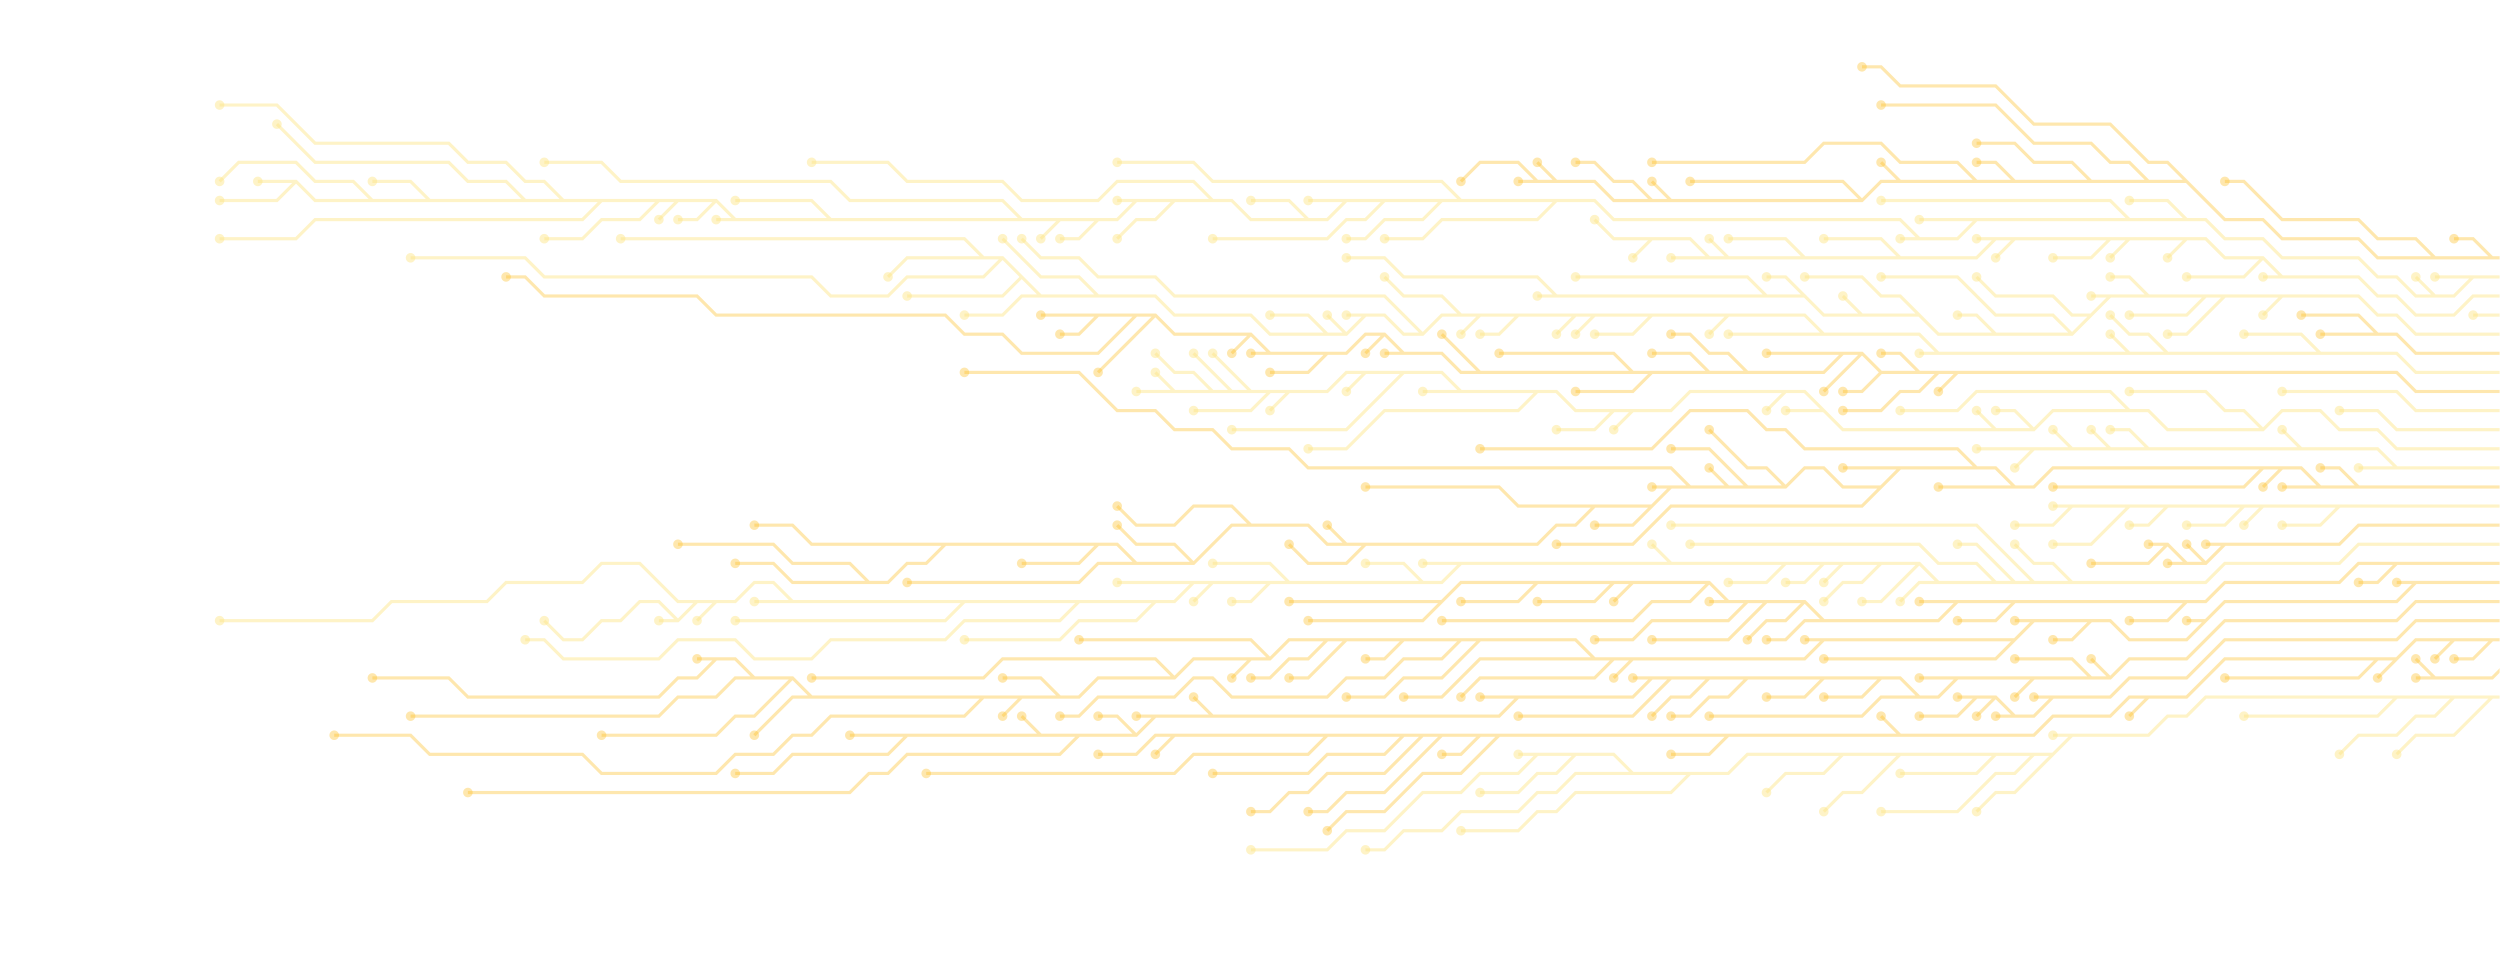 <svg xmlns="http://www.w3.org/2000/svg" version="1.1" xmlns:xlink="http://www.w3.org/1999/xlink" xmlns:svgjs="http://svgjs.dev/svgjs" width="1440" height="560" preserveAspectRatio="none" viewBox="0 0 1440 560">
    <g mask="url(&quot;#SvgjsMask1864&quot;)" fill="none">
        <g mask="url(&quot;#SvgjsMask1865&quot;)">
            <path d="M1303.5 269.5L1292.5 280.5L1281.5 280.5L1270.5 280.5L1259.5 280.5L1248.5 280.5L1237.5 280.5L1226.5 280.5L1215.5 280.5L1204.5 280.5L1193.5 280.5L1182.5 280.5M951.5 291.5L940.5 302.5L929.5 302.5L918.5 302.5M1314.5 269.5L1303.5 280.5M1094.5 269.5L1083.5 269.5L1072.5 269.5L1061.5 269.5M973.5 280.5L962.5 269.5L951.5 269.5L940.5 269.5L929.5 269.5L918.5 269.5L907.5 269.5L896.5 269.5L885.5 269.5L874.5 269.5L863.5 269.5L852.5 269.5L841.5 269.5L830.5 269.5L819.5 269.5L808.5 269.5L797.5 269.5L786.5 269.5L775.5 269.5L764.5 269.5L753.5 269.5L742.5 258.5L731.5 258.5L720.5 258.5L709.5 258.5L698.5 247.5L687.5 247.5L676.5 247.5L665.5 236.5L654.5 236.5L643.5 236.5L632.5 225.5L621.5 214.5L610.5 214.5L599.5 214.5L588.5 214.5L577.5 214.5L566.5 214.5L555.5 214.5M687.5 324.5L676.5 313.5L665.5 313.5L654.5 313.5L643.5 302.5M1138.5 269.5L1127.5 258.5L1116.5 258.5L1105.5 258.5L1094.5 258.5L1083.5 258.5L1072.5 258.5L1061.5 258.5L1050.5 258.5L1039.5 258.5L1028.5 247.5L1017.5 247.5L1006.5 236.5L995.5 236.5L984.5 236.5L973.5 236.5L962.5 247.5L951.5 258.5L940.5 258.5L929.5 258.5L918.5 258.5L907.5 258.5L896.5 258.5L885.5 258.5L874.5 258.5L863.5 258.5L852.5 258.5M720.5 302.5L709.5 291.5L698.5 291.5L687.5 291.5L676.5 302.5L665.5 302.5L654.5 302.5L643.5 291.5M1336.5 280.5L1325.5 280.5L1314.5 280.5M1083.5 280.5L1072.5 291.5L1061.5 291.5L1050.5 291.5L1039.5 291.5L1028.5 291.5L1017.5 291.5L1006.5 291.5L995.5 291.5L984.5 291.5L973.5 291.5L962.5 291.5L951.5 302.5L940.5 313.5L929.5 313.5L918.5 313.5L907.5 313.5L896.5 313.5M995.5 280.5L984.5 269.5M544.5 313.5L533.5 313.5L522.5 313.5L511.5 313.5L500.5 313.5L489.5 313.5L478.5 313.5L467.5 313.5L456.5 302.5L445.5 302.5L434.5 302.5M786.5 313.5L775.5 324.5L764.5 324.5L753.5 324.5L742.5 313.5M1006.5 280.5L995.5 269.5L984.5 258.5L973.5 258.5L962.5 258.5M1028.5 280.5L1017.5 269.5L1006.5 269.5L995.5 258.5L984.5 247.5M500.5 335.5L489.5 324.5L478.5 324.5L467.5 324.5L456.5 324.5L445.5 313.5L434.5 313.5L423.5 313.5L412.5 313.5L401.5 313.5L390.5 313.5M775.5 313.5L764.5 302.5M632.5 313.5L621.5 324.5L610.5 324.5L599.5 324.5L588.5 324.5M654.5 324.5L643.5 324.5L632.5 324.5L621.5 335.5L610.5 335.5L599.5 335.5L588.5 335.5L577.5 335.5L566.5 335.5L555.5 335.5L544.5 335.5L533.5 335.5L522.5 335.5M1160.5 280.5L1149.5 280.5L1138.5 280.5L1127.5 280.5L1116.5 280.5M962.5 280.5L951.5 280.5M918.5 291.5L907.5 291.5L896.5 291.5L885.5 291.5L874.5 291.5L863.5 280.5L852.5 280.5L841.5 280.5L830.5 280.5L819.5 280.5L808.5 280.5L797.5 280.5L786.5 280.5M1358.5 280.5L1347.5 269.5L1336.5 269.5M1446.5 280.5L1435.5 280.5L1424.5 280.5L1413.5 280.5L1402.5 280.5L1391.5 280.5L1380.5 280.5L1369.5 280.5L1358.5 280.5L1347.5 280.5L1336.5 280.5L1325.5 269.5L1314.5 269.5L1303.5 269.5L1292.5 269.5L1281.5 269.5L1270.5 269.5L1259.5 269.5L1248.5 269.5L1237.5 269.5L1226.5 269.5L1215.5 269.5L1204.5 269.5L1193.5 269.5L1182.5 269.5L1171.5 280.5L1160.5 280.5L1149.5 269.5L1138.5 269.5L1127.5 269.5L1116.5 269.5L1105.5 269.5L1094.5 269.5L1083.5 280.5L1072.5 280.5L1061.5 280.5L1050.5 269.5L1039.5 269.5L1028.5 280.5L1017.5 280.5L1006.5 280.5L995.5 280.5L984.5 280.5L973.5 280.5L962.5 280.5L951.5 291.5L940.5 291.5L929.5 291.5L918.5 291.5L907.5 302.5L896.5 302.5L885.5 313.5L874.5 313.5L863.5 313.5L852.5 313.5L841.5 313.5L830.5 313.5L819.5 313.5L808.5 313.5L797.5 313.5L786.5 313.5L775.5 313.5L764.5 313.5L753.5 302.5L742.5 302.5L731.5 302.5L720.5 302.5L709.5 302.5L698.5 313.5L687.5 324.5L676.5 324.5L665.5 324.5L654.5 324.5L643.5 313.5L632.5 313.5L621.5 313.5L610.5 313.5L599.5 313.5L588.5 313.5L577.5 313.5L566.5 313.5L555.5 313.5L544.5 313.5L533.5 324.5L522.5 324.5L511.5 335.5L500.5 335.5L489.5 335.5L478.5 335.5L467.5 335.5L456.5 335.5L445.5 324.5L434.5 324.5L423.5 324.5" stroke="rgba(251, 191, 36, 0.37)" stroke-width="1.83"></path>
            <path d="M420.75 324.5 a2.75 2.75 0 1 0 5.5 0 a2.75 2.75 0 1 0 -5.5 0zM1179.75 280.5 a2.75 2.75 0 1 0 5.5 0 a2.75 2.75 0 1 0 -5.5 0zM915.75 302.5 a2.75 2.75 0 1 0 5.5 0 a2.75 2.75 0 1 0 -5.5 0zM1300.75 280.5 a2.75 2.75 0 1 0 5.5 0 a2.75 2.75 0 1 0 -5.5 0zM1058.75 269.5 a2.75 2.75 0 1 0 5.5 0 a2.75 2.75 0 1 0 -5.5 0zM552.75 214.5 a2.75 2.75 0 1 0 5.5 0 a2.75 2.75 0 1 0 -5.5 0zM640.75 302.5 a2.75 2.75 0 1 0 5.5 0 a2.75 2.75 0 1 0 -5.5 0zM849.75 258.5 a2.75 2.75 0 1 0 5.5 0 a2.75 2.75 0 1 0 -5.5 0zM640.75 291.5 a2.75 2.75 0 1 0 5.5 0 a2.75 2.75 0 1 0 -5.5 0zM1311.75 280.5 a2.75 2.75 0 1 0 5.5 0 a2.75 2.75 0 1 0 -5.5 0zM893.75 313.5 a2.75 2.75 0 1 0 5.5 0 a2.75 2.75 0 1 0 -5.5 0zM981.75 269.5 a2.75 2.75 0 1 0 5.5 0 a2.75 2.75 0 1 0 -5.5 0zM431.75 302.5 a2.75 2.75 0 1 0 5.5 0 a2.75 2.75 0 1 0 -5.5 0zM739.75 313.5 a2.75 2.75 0 1 0 5.5 0 a2.75 2.75 0 1 0 -5.5 0zM959.75 258.5 a2.75 2.75 0 1 0 5.5 0 a2.75 2.75 0 1 0 -5.5 0zM981.75 247.5 a2.75 2.75 0 1 0 5.5 0 a2.75 2.75 0 1 0 -5.5 0zM387.75 313.5 a2.75 2.75 0 1 0 5.5 0 a2.75 2.75 0 1 0 -5.5 0zM761.75 302.5 a2.75 2.75 0 1 0 5.5 0 a2.75 2.75 0 1 0 -5.5 0zM585.75 324.5 a2.75 2.75 0 1 0 5.5 0 a2.75 2.75 0 1 0 -5.5 0zM519.75 335.5 a2.75 2.75 0 1 0 5.5 0 a2.75 2.75 0 1 0 -5.5 0zM1113.75 280.5 a2.75 2.75 0 1 0 5.5 0 a2.75 2.75 0 1 0 -5.5 0zM948.75 280.5 a2.75 2.75 0 1 0 5.5 0 a2.75 2.75 0 1 0 -5.5 0zM783.75 280.5 a2.75 2.75 0 1 0 5.5 0 a2.75 2.75 0 1 0 -5.5 0zM1333.75 269.5 a2.75 2.75 0 1 0 5.5 0 a2.75 2.75 0 1 0 -5.5 0z" fill="rgba(251, 191, 36, 0.37)"></path>
            <path d="M1380.5 269.5L1369.5 269.5L1358.5 269.5M1215.5 258.5L1204.5 247.5M1171.5 258.5L1160.5 258.5L1149.5 258.5L1138.5 258.5M1193.5 258.5L1182.5 247.5M1325.5 258.5L1314.5 247.5M1237.5 258.5L1226.5 247.5L1215.5 247.5M1446.5 269.5L1435.5 269.5L1424.5 269.5L1413.5 269.5L1402.5 269.5L1391.5 269.5L1380.5 269.5L1369.5 258.5L1358.5 258.5L1347.5 258.5L1336.5 258.5L1325.5 258.5L1314.5 258.5L1303.5 258.5L1292.5 258.5L1281.5 258.5L1270.5 258.5L1259.5 258.5L1248.5 258.5L1237.5 258.5L1226.5 258.5L1215.5 258.5L1204.5 258.5L1193.5 258.5L1182.5 258.5L1171.5 258.5L1160.5 269.5" stroke="rgba(253, 230, 138, 0.48)" stroke-width="1.83"></path>
            <path d="M1157.75 269.5 a2.75 2.75 0 1 0 5.5 0 a2.75 2.75 0 1 0 -5.5 0zM1355.75 269.5 a2.75 2.75 0 1 0 5.5 0 a2.75 2.75 0 1 0 -5.5 0zM1201.75 247.5 a2.75 2.75 0 1 0 5.5 0 a2.75 2.75 0 1 0 -5.5 0zM1135.75 258.5 a2.75 2.75 0 1 0 5.5 0 a2.75 2.75 0 1 0 -5.5 0zM1179.75 247.5 a2.75 2.75 0 1 0 5.5 0 a2.75 2.75 0 1 0 -5.5 0zM1311.75 247.5 a2.75 2.75 0 1 0 5.5 0 a2.75 2.75 0 1 0 -5.5 0zM1212.75 247.5 a2.75 2.75 0 1 0 5.5 0 a2.75 2.75 0 1 0 -5.5 0z" fill="rgba(253, 230, 138, 0.48)"></path>
            <path d="M1292.5 291.5L1281.5 302.5L1270.5 302.5L1259.5 302.5M1303.5 291.5L1292.5 302.5M1193.5 291.5L1182.5 302.5L1171.5 302.5L1160.5 302.5M1347.5 291.5L1336.5 302.5L1325.5 302.5L1314.5 302.5M1226.5 291.5L1215.5 302.5L1204.5 313.5L1193.5 313.5L1182.5 313.5M1248.5 291.5L1237.5 302.5L1226.5 302.5M1446.5 291.5L1435.5 291.5L1424.5 291.5L1413.5 291.5L1402.5 291.5L1391.5 291.5L1380.5 291.5L1369.5 291.5L1358.5 291.5L1347.5 291.5L1336.5 291.5L1325.5 291.5L1314.5 291.5L1303.5 291.5L1292.5 291.5L1281.5 291.5L1270.5 291.5L1259.5 291.5L1248.5 291.5L1237.5 291.5L1226.5 291.5L1215.5 291.5L1204.5 291.5L1193.5 291.5L1182.5 291.5" stroke="rgba(253, 230, 138, 0.48)" stroke-width="1.83"></path>
            <path d="M1179.75 291.5 a2.75 2.75 0 1 0 5.5 0 a2.75 2.75 0 1 0 -5.5 0zM1256.75 302.5 a2.75 2.75 0 1 0 5.5 0 a2.75 2.75 0 1 0 -5.5 0zM1289.75 302.5 a2.75 2.75 0 1 0 5.5 0 a2.75 2.75 0 1 0 -5.5 0zM1157.75 302.5 a2.75 2.75 0 1 0 5.5 0 a2.75 2.75 0 1 0 -5.5 0zM1311.75 302.5 a2.75 2.75 0 1 0 5.5 0 a2.75 2.75 0 1 0 -5.5 0zM1179.75 313.5 a2.75 2.75 0 1 0 5.5 0 a2.75 2.75 0 1 0 -5.5 0zM1223.75 302.5 a2.75 2.75 0 1 0 5.5 0 a2.75 2.75 0 1 0 -5.5 0z" fill="rgba(253, 230, 138, 0.48)"></path>
            <path d="M1028.5 225.5L1017.5 236.5M841.5 225.5L830.5 225.5L819.5 225.5M929.5 236.5L918.5 247.5L907.5 247.5L896.5 247.5M1226.5 236.5L1215.5 225.5L1204.5 225.5L1193.5 225.5L1182.5 225.5L1171.5 225.5L1160.5 225.5L1149.5 225.5L1138.5 225.5L1127.5 236.5L1116.5 236.5L1105.5 236.5L1094.5 236.5M1303.5 247.5L1292.5 236.5L1281.5 236.5L1270.5 225.5L1259.5 225.5L1248.5 225.5L1237.5 225.5L1226.5 225.5M786.5 214.5L775.5 225.5M676.5 225.5L665.5 225.5L654.5 225.5M1050.5 236.5L1039.5 236.5L1028.5 236.5M731.5 225.5L720.5 236.5L709.5 236.5L698.5 236.5L687.5 236.5M698.5 225.5L687.5 214.5L676.5 214.5L665.5 203.5M940.5 236.5L929.5 247.5M1149.5 247.5L1138.5 236.5M742.5 225.5L731.5 236.5M709.5 225.5L698.5 214.5L687.5 203.5M1171.5 247.5L1160.5 236.5L1149.5 236.5M808.5 214.5L797.5 225.5L786.5 236.5L775.5 247.5L764.5 247.5L753.5 247.5L742.5 247.5L731.5 247.5L720.5 247.5L709.5 247.5M885.5 225.5L874.5 236.5L863.5 236.5L852.5 236.5L841.5 236.5L830.5 236.5L819.5 236.5L808.5 236.5L797.5 236.5L786.5 247.5L775.5 258.5L764.5 258.5L753.5 258.5M720.5 225.5L709.5 214.5L698.5 203.5M1446.5 258.5L1435.5 258.5L1424.5 258.5L1413.5 258.5L1402.5 258.5L1391.5 258.5L1380.5 258.5L1369.5 247.5L1358.5 247.5L1347.5 247.5L1336.5 236.5L1325.5 236.5L1314.5 236.5L1303.5 247.5L1292.5 247.5L1281.5 247.5L1270.5 247.5L1259.5 247.5L1248.5 247.5L1237.5 236.5L1226.5 236.5L1215.5 236.5L1204.5 236.5L1193.5 236.5L1182.5 236.5L1171.5 247.5L1160.5 247.5L1149.5 247.5L1138.5 247.5L1127.5 247.5L1116.5 247.5L1105.5 247.5L1094.5 247.5L1083.5 247.5L1072.5 247.5L1061.5 247.5L1050.5 236.5L1039.5 225.5L1028.5 225.5L1017.5 225.5L1006.5 225.5L995.5 225.5L984.5 225.5L973.5 225.5L962.5 236.5L951.5 236.5L940.5 236.5L929.5 236.5L918.5 236.5L907.5 236.5L896.5 225.5L885.5 225.5L874.5 225.5L863.5 225.5L852.5 225.5L841.5 225.5L830.5 214.5L819.5 214.5L808.5 214.5L797.5 214.5L786.5 214.5L775.5 214.5L764.5 225.5L753.5 225.5L742.5 225.5L731.5 225.5L720.5 225.5L709.5 225.5L698.5 225.5L687.5 225.5L676.5 225.5L665.5 214.5" stroke="rgba(253, 230, 138, 0.48)" stroke-width="1.83"></path>
            <path d="M662.75 214.5 a2.75 2.75 0 1 0 5.5 0 a2.75 2.75 0 1 0 -5.5 0zM1014.75 236.5 a2.75 2.75 0 1 0 5.5 0 a2.75 2.75 0 1 0 -5.5 0zM816.75 225.5 a2.75 2.75 0 1 0 5.5 0 a2.75 2.75 0 1 0 -5.5 0zM893.75 247.5 a2.75 2.75 0 1 0 5.5 0 a2.75 2.75 0 1 0 -5.5 0zM1091.75 236.5 a2.75 2.75 0 1 0 5.5 0 a2.75 2.75 0 1 0 -5.5 0zM1223.75 225.5 a2.75 2.75 0 1 0 5.5 0 a2.75 2.75 0 1 0 -5.5 0zM772.75 225.5 a2.75 2.75 0 1 0 5.5 0 a2.75 2.75 0 1 0 -5.5 0zM651.75 225.5 a2.75 2.75 0 1 0 5.5 0 a2.75 2.75 0 1 0 -5.5 0zM1025.75 236.5 a2.75 2.75 0 1 0 5.5 0 a2.75 2.75 0 1 0 -5.5 0zM684.75 236.5 a2.75 2.75 0 1 0 5.5 0 a2.75 2.75 0 1 0 -5.5 0zM662.75 203.5 a2.75 2.75 0 1 0 5.5 0 a2.75 2.75 0 1 0 -5.5 0zM926.75 247.5 a2.75 2.75 0 1 0 5.5 0 a2.75 2.75 0 1 0 -5.5 0zM1135.75 236.5 a2.75 2.75 0 1 0 5.5 0 a2.75 2.75 0 1 0 -5.5 0zM728.75 236.5 a2.75 2.75 0 1 0 5.5 0 a2.75 2.75 0 1 0 -5.5 0zM684.75 203.5 a2.75 2.75 0 1 0 5.5 0 a2.75 2.75 0 1 0 -5.5 0zM1146.75 236.5 a2.75 2.75 0 1 0 5.5 0 a2.75 2.75 0 1 0 -5.5 0zM706.75 247.5 a2.75 2.75 0 1 0 5.5 0 a2.75 2.75 0 1 0 -5.5 0zM750.75 258.5 a2.75 2.75 0 1 0 5.5 0 a2.75 2.75 0 1 0 -5.5 0zM695.75 203.5 a2.75 2.75 0 1 0 5.5 0 a2.75 2.75 0 1 0 -5.5 0z" fill="rgba(253, 230, 138, 0.48)"></path>
            <path d="M1270.5 324.5L1259.5 313.5M1281.5 313.5L1270.5 313.5M1248.5 313.5L1237.5 324.5L1226.5 324.5L1215.5 324.5L1204.5 324.5M1259.5 324.5L1248.5 324.5M1446.5 302.5L1435.5 302.5L1424.5 302.5L1413.5 302.5L1402.5 302.5L1391.5 302.5L1380.5 302.5L1369.5 302.5L1358.5 302.5L1347.5 313.5L1336.5 313.5L1325.5 313.5L1314.5 313.5L1303.5 313.5L1292.5 313.5L1281.5 313.5L1270.5 324.5L1259.5 324.5L1248.5 313.5L1237.5 313.5" stroke="rgba(251, 191, 36, 0.37)" stroke-width="1.83"></path>
            <path d="M1234.75 313.5 a2.75 2.75 0 1 0 5.5 0 a2.75 2.75 0 1 0 -5.5 0zM1256.75 313.5 a2.75 2.75 0 1 0 5.5 0 a2.75 2.75 0 1 0 -5.5 0zM1267.75 313.5 a2.75 2.75 0 1 0 5.5 0 a2.75 2.75 0 1 0 -5.5 0zM1201.75 324.5 a2.75 2.75 0 1 0 5.5 0 a2.75 2.75 0 1 0 -5.5 0zM1245.75 324.5 a2.75 2.75 0 1 0 5.5 0 a2.75 2.75 0 1 0 -5.5 0z" fill="rgba(251, 191, 36, 0.37)"></path>
            <path d="M1446.5 247.5L1435.5 247.5L1424.5 247.5L1413.5 247.5L1402.5 247.5L1391.5 247.5L1380.5 247.5L1369.5 236.5L1358.5 236.5L1347.5 236.5" stroke="rgba(253, 230, 138, 0.48)" stroke-width="1.83"></path>
            <path d="M1344.75 236.5 a2.75 2.75 0 1 0 5.5 0 a2.75 2.75 0 1 0 -5.5 0z" fill="rgba(253, 230, 138, 0.48)"></path>
            <path d="M555.5 346.5L544.5 357.5L533.5 357.5L522.5 357.5L511.5 357.5L500.5 357.5L489.5 357.5L478.5 357.5L467.5 357.5L456.5 357.5L445.5 357.5L434.5 357.5L423.5 357.5M687.5 335.5L676.5 335.5L665.5 335.5L654.5 335.5L643.5 335.5M621.5 346.5L610.5 357.5L599.5 357.5L588.5 357.5L577.5 357.5L566.5 357.5L555.5 357.5L544.5 368.5L533.5 368.5L522.5 368.5L511.5 368.5L500.5 368.5L489.5 368.5L478.5 368.5L467.5 379.5L456.5 379.5L445.5 379.5L434.5 379.5L423.5 368.5L412.5 368.5L401.5 368.5L390.5 368.5L379.5 379.5L368.5 379.5L357.5 379.5L346.5 379.5L335.5 379.5L324.5 379.5L313.5 368.5L302.5 368.5M1149.5 335.5L1138.5 324.5L1127.5 324.5L1116.5 324.5L1105.5 313.5L1094.5 313.5L1083.5 313.5L1072.5 313.5L1061.5 313.5L1050.5 313.5L1039.5 313.5L1028.5 313.5L1017.5 313.5L1006.5 313.5L995.5 313.5L984.5 313.5L973.5 313.5M1105.5 324.5L1094.5 335.5L1083.5 346.5L1072.5 346.5M742.5 335.5L731.5 324.5L720.5 324.5L709.5 324.5L698.5 324.5M1028.5 324.5L1017.5 335.5L1006.5 335.5L995.5 335.5M698.5 335.5L687.5 346.5M819.5 335.5L808.5 324.5L797.5 324.5L786.5 324.5M841.5 324.5L830.5 324.5L819.5 324.5M456.5 346.5L445.5 346.5L434.5 346.5M665.5 346.5L654.5 357.5L643.5 357.5L632.5 357.5L621.5 357.5L610.5 368.5L599.5 368.5L588.5 368.5L577.5 368.5L566.5 368.5L555.5 368.5M412.5 346.5L401.5 357.5M731.5 335.5L720.5 346.5L709.5 346.5M1050.5 324.5L1039.5 335.5L1028.5 335.5M1061.5 324.5L1050.5 335.5M1160.5 335.5L1149.5 324.5L1138.5 313.5L1127.5 313.5M1116.5 335.5L1105.5 335.5L1094.5 346.5M1083.5 324.5L1072.5 335.5L1061.5 335.5L1050.5 346.5M390.5 357.5L379.5 346.5L368.5 346.5L357.5 357.5L346.5 357.5L335.5 368.5L324.5 368.5L313.5 357.5M962.5 324.5L951.5 313.5M1171.5 335.5L1160.5 324.5L1149.5 313.5L1138.5 302.5L1127.5 302.5L1116.5 302.5L1105.5 302.5L1094.5 302.5L1083.5 302.5L1072.5 302.5L1061.5 302.5L1050.5 302.5L1039.5 302.5L1028.5 302.5L1017.5 302.5L1006.5 302.5L995.5 302.5L984.5 302.5L973.5 302.5L962.5 302.5M401.5 346.5L390.5 346.5L379.5 335.5L368.5 324.5L357.5 324.5L346.5 324.5L335.5 335.5L324.5 335.5L313.5 335.5L302.5 335.5L291.5 335.5L280.5 346.5L269.5 346.5L258.5 346.5L247.5 346.5L236.5 346.5L225.5 346.5L214.5 357.5L203.5 357.5L192.5 357.5L181.5 357.5L170.5 357.5L159.5 357.5L148.5 357.5L137.5 357.5L126.5 357.5M1193.5 335.5L1182.5 324.5L1171.5 324.5L1160.5 313.5M1446.5 313.5L1435.5 313.5L1424.5 313.5L1413.5 313.5L1402.5 313.5L1391.5 313.5L1380.5 313.5L1369.5 313.5L1358.5 313.5L1347.5 324.5L1336.5 324.5L1325.5 324.5L1314.5 324.5L1303.5 324.5L1292.5 324.5L1281.5 324.5L1270.5 335.5L1259.5 335.5L1248.5 335.5L1237.5 335.5L1226.5 335.5L1215.5 335.5L1204.5 335.5L1193.5 335.5L1182.5 335.5L1171.5 335.5L1160.5 335.5L1149.5 335.5L1138.5 335.5L1127.5 335.5L1116.5 335.5L1105.5 324.5L1094.5 324.5L1083.5 324.5L1072.5 324.5L1061.5 324.5L1050.5 324.5L1039.5 324.5L1028.5 324.5L1017.5 324.5L1006.5 324.5L995.5 324.5L984.5 324.5L973.5 324.5L962.5 324.5L951.5 324.5L940.5 324.5L929.5 324.5L918.5 324.5L907.5 324.5L896.5 324.5L885.5 324.5L874.5 324.5L863.5 324.5L852.5 324.5L841.5 324.5L830.5 335.5L819.5 335.5L808.5 335.5L797.5 335.5L786.5 335.5L775.5 335.5L764.5 335.5L753.5 335.5L742.5 335.5L731.5 335.5L720.5 335.5L709.5 335.5L698.5 335.5L687.5 335.5L676.5 346.5L665.5 346.5L654.5 346.5L643.5 346.5L632.5 346.5L621.5 346.5L610.5 346.5L599.5 346.5L588.5 346.5L577.5 346.5L566.5 346.5L555.5 346.5L544.5 346.5L533.5 346.5L522.5 346.5L511.5 346.5L500.5 346.5L489.5 346.5L478.5 346.5L467.5 346.5L456.5 346.5L445.5 335.5L434.5 335.5L423.5 346.5L412.5 346.5L401.5 346.5L390.5 357.5L379.5 357.5" stroke="rgba(253, 230, 138, 0.48)" stroke-width="1.83"></path>
            <path d="M376.75 357.5 a2.75 2.75 0 1 0 5.5 0 a2.75 2.75 0 1 0 -5.5 0zM420.75 357.5 a2.75 2.75 0 1 0 5.5 0 a2.75 2.75 0 1 0 -5.5 0zM640.75 335.5 a2.75 2.75 0 1 0 5.5 0 a2.75 2.75 0 1 0 -5.5 0zM299.75 368.5 a2.75 2.75 0 1 0 5.5 0 a2.75 2.75 0 1 0 -5.5 0zM970.75 313.5 a2.75 2.75 0 1 0 5.5 0 a2.75 2.75 0 1 0 -5.5 0zM1069.75 346.5 a2.75 2.75 0 1 0 5.5 0 a2.75 2.75 0 1 0 -5.5 0zM695.75 324.5 a2.75 2.75 0 1 0 5.5 0 a2.75 2.75 0 1 0 -5.5 0zM992.75 335.5 a2.75 2.75 0 1 0 5.5 0 a2.75 2.75 0 1 0 -5.5 0zM684.75 346.5 a2.75 2.75 0 1 0 5.5 0 a2.75 2.75 0 1 0 -5.5 0zM783.75 324.5 a2.75 2.75 0 1 0 5.5 0 a2.75 2.75 0 1 0 -5.5 0zM816.75 324.5 a2.75 2.75 0 1 0 5.5 0 a2.75 2.75 0 1 0 -5.5 0zM431.75 346.5 a2.75 2.75 0 1 0 5.5 0 a2.75 2.75 0 1 0 -5.5 0zM552.75 368.5 a2.75 2.75 0 1 0 5.5 0 a2.75 2.75 0 1 0 -5.5 0zM398.75 357.5 a2.75 2.75 0 1 0 5.5 0 a2.75 2.75 0 1 0 -5.5 0zM706.75 346.5 a2.75 2.75 0 1 0 5.5 0 a2.75 2.75 0 1 0 -5.5 0zM1025.75 335.5 a2.75 2.75 0 1 0 5.5 0 a2.75 2.75 0 1 0 -5.5 0zM1047.75 335.5 a2.75 2.75 0 1 0 5.5 0 a2.75 2.75 0 1 0 -5.5 0zM1124.75 313.5 a2.75 2.75 0 1 0 5.5 0 a2.75 2.75 0 1 0 -5.5 0zM1091.75 346.5 a2.75 2.75 0 1 0 5.5 0 a2.75 2.75 0 1 0 -5.5 0zM1047.75 346.5 a2.75 2.75 0 1 0 5.5 0 a2.75 2.75 0 1 0 -5.5 0zM310.75 357.5 a2.75 2.75 0 1 0 5.5 0 a2.75 2.75 0 1 0 -5.5 0zM948.75 313.5 a2.75 2.75 0 1 0 5.5 0 a2.75 2.75 0 1 0 -5.5 0zM959.75 302.5 a2.75 2.75 0 1 0 5.5 0 a2.75 2.75 0 1 0 -5.5 0zM123.75 357.5 a2.75 2.75 0 1 0 5.5 0 a2.75 2.75 0 1 0 -5.5 0zM1157.75 313.5 a2.75 2.75 0 1 0 5.5 0 a2.75 2.75 0 1 0 -5.5 0z" fill="rgba(253, 230, 138, 0.48)"></path>
            <path d="M1446.5 236.5L1435.5 236.5L1424.5 236.5L1413.5 236.5L1402.5 236.5L1391.5 236.5L1380.5 225.5L1369.5 225.5L1358.5 225.5L1347.5 225.5L1336.5 225.5L1325.5 225.5L1314.5 225.5" stroke="rgba(253, 230, 138, 0.48)" stroke-width="1.83"></path>
            <path d="M1311.75 225.5 a2.75 2.75 0 1 0 5.5 0 a2.75 2.75 0 1 0 -5.5 0z" fill="rgba(253, 230, 138, 0.48)"></path>
            <path d="M830.5 346.5L819.5 357.5L808.5 357.5L797.5 357.5L786.5 357.5L775.5 357.5L764.5 357.5L753.5 357.5M1259.5 346.5L1248.5 357.5L1237.5 357.5L1226.5 357.5M984.5 335.5L973.5 346.5L962.5 346.5L951.5 346.5L940.5 357.5L929.5 357.5L918.5 357.5L907.5 357.5L896.5 357.5L885.5 357.5L874.5 357.5L863.5 357.5L852.5 357.5L841.5 357.5L830.5 357.5M1006.5 346.5L995.5 357.5L984.5 357.5L973.5 357.5L962.5 357.5L951.5 357.5L940.5 368.5L929.5 368.5L918.5 368.5M1017.5 346.5L1006.5 357.5L995.5 368.5L984.5 368.5L973.5 368.5L962.5 368.5L951.5 368.5M885.5 335.5L874.5 346.5L863.5 346.5L852.5 346.5L841.5 346.5M929.5 335.5L918.5 346.5L907.5 346.5L896.5 346.5L885.5 346.5M1039.5 346.5L1028.5 357.5L1017.5 357.5L1006.5 368.5M1050.5 357.5L1039.5 357.5L1028.5 368.5L1017.5 368.5M1160.5 346.5L1149.5 357.5L1138.5 357.5L1127.5 357.5M1380.5 324.5L1369.5 335.5L1358.5 335.5M1127.5 346.5L1116.5 346.5L1105.5 346.5M995.5 346.5L984.5 346.5M940.5 335.5L929.5 346.5M1446.5 324.5L1435.5 324.5L1424.5 324.5L1413.5 324.5L1402.5 324.5L1391.5 324.5L1380.5 324.5L1369.5 324.5L1358.5 324.5L1347.5 335.5L1336.5 335.5L1325.5 335.5L1314.5 335.5L1303.5 335.5L1292.5 335.5L1281.5 335.5L1270.5 346.5L1259.5 346.5L1248.5 346.5L1237.5 346.5L1226.5 346.5L1215.5 346.5L1204.5 346.5L1193.5 346.5L1182.5 346.5L1171.5 346.5L1160.5 346.5L1149.5 346.5L1138.5 346.5L1127.5 346.5L1116.5 357.5L1105.5 357.5L1094.5 357.5L1083.5 357.5L1072.5 357.5L1061.5 357.5L1050.5 357.5L1039.5 346.5L1028.5 346.5L1017.5 346.5L1006.5 346.5L995.5 346.5L984.5 335.5L973.5 335.5L962.5 335.5L951.5 335.5L940.5 335.5L929.5 335.5L918.5 335.5L907.5 335.5L896.5 335.5L885.5 335.5L874.5 335.5L863.5 335.5L852.5 335.5L841.5 335.5L830.5 346.5L819.5 346.5L808.5 346.5L797.5 346.5L786.5 346.5L775.5 346.5L764.5 346.5L753.5 346.5L742.5 346.5" stroke="rgba(251, 191, 36, 0.37)" stroke-width="1.83"></path>
            <path d="M739.75 346.5 a2.75 2.75 0 1 0 5.5 0 a2.75 2.75 0 1 0 -5.5 0zM750.75 357.5 a2.75 2.75 0 1 0 5.5 0 a2.75 2.75 0 1 0 -5.5 0zM1223.75 357.5 a2.75 2.75 0 1 0 5.5 0 a2.75 2.75 0 1 0 -5.5 0zM827.75 357.5 a2.75 2.75 0 1 0 5.5 0 a2.75 2.75 0 1 0 -5.5 0zM915.75 368.5 a2.75 2.75 0 1 0 5.5 0 a2.75 2.75 0 1 0 -5.5 0zM948.75 368.5 a2.75 2.75 0 1 0 5.5 0 a2.75 2.75 0 1 0 -5.5 0zM838.75 346.5 a2.75 2.75 0 1 0 5.5 0 a2.75 2.75 0 1 0 -5.5 0zM882.75 346.5 a2.75 2.75 0 1 0 5.5 0 a2.75 2.75 0 1 0 -5.5 0zM1003.75 368.5 a2.75 2.75 0 1 0 5.5 0 a2.75 2.75 0 1 0 -5.5 0zM1014.75 368.5 a2.75 2.75 0 1 0 5.5 0 a2.75 2.75 0 1 0 -5.5 0zM1124.75 357.5 a2.75 2.75 0 1 0 5.5 0 a2.75 2.75 0 1 0 -5.5 0zM1355.75 335.5 a2.75 2.75 0 1 0 5.5 0 a2.75 2.75 0 1 0 -5.5 0zM1102.75 346.5 a2.75 2.75 0 1 0 5.5 0 a2.75 2.75 0 1 0 -5.5 0zM981.75 346.5 a2.75 2.75 0 1 0 5.5 0 a2.75 2.75 0 1 0 -5.5 0zM926.75 346.5 a2.75 2.75 0 1 0 5.5 0 a2.75 2.75 0 1 0 -5.5 0z" fill="rgba(251, 191, 36, 0.37)"></path>
            <path d="M1072.5 203.5L1061.5 214.5L1050.5 225.5M1061.5 203.5L1050.5 203.5L1039.5 203.5L1028.5 203.5L1017.5 203.5M951.5 214.5L940.5 225.5L929.5 225.5L918.5 225.5L907.5 225.5M632.5 181.5L621.5 192.5L610.5 192.5M764.5 203.5L753.5 214.5L742.5 214.5L731.5 214.5M1116.5 214.5L1105.5 225.5L1094.5 225.5L1083.5 236.5L1072.5 236.5L1061.5 236.5M797.5 192.5L786.5 203.5M940.5 214.5L929.5 203.5L918.5 203.5L907.5 203.5L896.5 203.5L885.5 203.5L874.5 203.5L863.5 203.5M852.5 214.5L841.5 203.5L830.5 192.5M984.5 214.5L973.5 203.5L962.5 203.5L951.5 203.5M720.5 192.5L709.5 203.5M1127.5 214.5L1116.5 225.5M1105.5 214.5L1094.5 203.5L1083.5 203.5M808.5 203.5L797.5 203.5M1083.5 214.5L1072.5 225.5L1061.5 225.5M654.5 181.5L643.5 192.5L632.5 203.5L621.5 203.5L610.5 203.5L599.5 203.5L588.5 203.5L577.5 192.5L566.5 192.5L555.5 192.5L544.5 181.5L533.5 181.5L522.5 181.5L511.5 181.5L500.5 181.5L489.5 181.5L478.5 181.5L467.5 181.5L456.5 181.5L445.5 181.5L434.5 181.5L423.5 181.5L412.5 181.5L401.5 170.5L390.5 170.5L379.5 170.5L368.5 170.5L357.5 170.5L346.5 170.5L335.5 170.5L324.5 170.5L313.5 170.5L302.5 159.5L291.5 159.5M665.5 181.5L654.5 192.5L643.5 203.5L632.5 214.5M1006.5 214.5L995.5 203.5L984.5 203.5L973.5 192.5L962.5 192.5M731.5 203.5L720.5 203.5M1446.5 225.5L1435.5 225.5L1424.5 225.5L1413.5 225.5L1402.5 225.5L1391.5 225.5L1380.5 214.5L1369.5 214.5L1358.5 214.5L1347.5 214.5L1336.5 214.5L1325.5 214.5L1314.5 214.5L1303.5 214.5L1292.5 214.5L1281.5 214.5L1270.5 214.5L1259.5 214.5L1248.5 214.5L1237.5 214.5L1226.5 214.5L1215.5 214.5L1204.5 214.5L1193.5 214.5L1182.5 214.5L1171.5 214.5L1160.5 214.5L1149.5 214.5L1138.5 214.5L1127.5 214.5L1116.5 214.5L1105.5 214.5L1094.5 214.5L1083.5 214.5L1072.5 203.5L1061.5 203.5L1050.5 214.5L1039.5 214.5L1028.5 214.5L1017.5 214.5L1006.5 214.5L995.5 214.5L984.5 214.5L973.5 214.5L962.5 214.5L951.5 214.5L940.5 214.5L929.5 214.5L918.5 214.5L907.5 214.5L896.5 214.5L885.5 214.5L874.5 214.5L863.5 214.5L852.5 214.5L841.5 214.5L830.5 203.5L819.5 203.5L808.5 203.5L797.5 192.5L786.5 192.5L775.5 203.5L764.5 203.5L753.5 203.5L742.5 203.5L731.5 203.5L720.5 192.5L709.5 192.5L698.5 192.5L687.5 192.5L676.5 192.5L665.5 181.5L654.5 181.5L643.5 181.5L632.5 181.5L621.5 181.5L610.5 181.5L599.5 181.5" stroke="rgba(251, 191, 36, 0.37)" stroke-width="1.83"></path>
            <path d="M596.75 181.5 a2.75 2.75 0 1 0 5.5 0 a2.75 2.75 0 1 0 -5.5 0zM1047.75 225.5 a2.75 2.75 0 1 0 5.5 0 a2.75 2.75 0 1 0 -5.5 0zM1014.75 203.5 a2.75 2.75 0 1 0 5.5 0 a2.75 2.75 0 1 0 -5.5 0zM904.75 225.5 a2.75 2.75 0 1 0 5.5 0 a2.75 2.75 0 1 0 -5.5 0zM607.75 192.5 a2.75 2.75 0 1 0 5.5 0 a2.75 2.75 0 1 0 -5.5 0zM728.75 214.5 a2.75 2.75 0 1 0 5.5 0 a2.75 2.75 0 1 0 -5.5 0zM1058.75 236.5 a2.75 2.75 0 1 0 5.5 0 a2.75 2.75 0 1 0 -5.5 0zM783.75 203.5 a2.75 2.75 0 1 0 5.5 0 a2.75 2.75 0 1 0 -5.5 0zM860.75 203.5 a2.75 2.75 0 1 0 5.5 0 a2.75 2.75 0 1 0 -5.5 0zM827.75 192.5 a2.75 2.75 0 1 0 5.5 0 a2.75 2.75 0 1 0 -5.5 0zM948.75 203.5 a2.75 2.75 0 1 0 5.5 0 a2.75 2.75 0 1 0 -5.5 0zM706.75 203.5 a2.75 2.75 0 1 0 5.5 0 a2.75 2.75 0 1 0 -5.5 0zM1113.75 225.5 a2.75 2.75 0 1 0 5.5 0 a2.75 2.75 0 1 0 -5.5 0zM1080.75 203.5 a2.75 2.75 0 1 0 5.5 0 a2.75 2.75 0 1 0 -5.5 0zM794.75 203.5 a2.75 2.75 0 1 0 5.5 0 a2.75 2.75 0 1 0 -5.5 0zM1058.75 225.5 a2.75 2.75 0 1 0 5.5 0 a2.75 2.75 0 1 0 -5.5 0zM288.75 159.5 a2.75 2.75 0 1 0 5.5 0 a2.75 2.75 0 1 0 -5.5 0zM629.75 214.5 a2.75 2.75 0 1 0 5.5 0 a2.75 2.75 0 1 0 -5.5 0zM959.75 192.5 a2.75 2.75 0 1 0 5.5 0 a2.75 2.75 0 1 0 -5.5 0zM717.75 203.5 a2.75 2.75 0 1 0 5.5 0 a2.75 2.75 0 1 0 -5.5 0z" fill="rgba(251, 191, 36, 0.37)"></path>
            <path d="M808.5 368.5L797.5 379.5L786.5 379.5M841.5 368.5L830.5 379.5L819.5 379.5L808.5 379.5L797.5 390.5L786.5 390.5L775.5 390.5L764.5 401.5L753.5 401.5L742.5 401.5L731.5 401.5L720.5 401.5L709.5 401.5L698.5 390.5L687.5 390.5L676.5 401.5L665.5 401.5L654.5 401.5L643.5 401.5L632.5 401.5L621.5 412.5L610.5 412.5M434.5 390.5L423.5 390.5L412.5 401.5L401.5 401.5L390.5 401.5L379.5 412.5L368.5 412.5L357.5 412.5L346.5 412.5L335.5 412.5L324.5 412.5L313.5 412.5L302.5 412.5L291.5 412.5L280.5 412.5L269.5 412.5L258.5 412.5L247.5 412.5L236.5 412.5M852.5 368.5L841.5 379.5L830.5 390.5L819.5 390.5L808.5 390.5L797.5 401.5L786.5 401.5L775.5 401.5M456.5 390.5L445.5 401.5L434.5 412.5L423.5 412.5L412.5 423.5L401.5 423.5L390.5 423.5L379.5 423.5L368.5 423.5L357.5 423.5L346.5 423.5M1160.5 368.5L1149.5 379.5L1138.5 379.5L1127.5 379.5L1116.5 379.5L1105.5 379.5L1094.5 379.5L1083.5 379.5L1072.5 379.5L1061.5 379.5L1050.5 379.5M676.5 390.5L665.5 379.5L654.5 379.5L643.5 379.5L632.5 379.5L621.5 379.5L610.5 379.5L599.5 379.5L588.5 379.5L577.5 379.5L566.5 390.5L555.5 390.5L544.5 390.5L533.5 390.5L522.5 390.5L511.5 390.5L500.5 390.5L489.5 390.5L478.5 390.5L467.5 390.5M1270.5 357.5L1259.5 357.5M1391.5 335.5L1380.5 335.5M731.5 379.5L720.5 368.5L709.5 368.5L698.5 368.5L687.5 368.5L676.5 368.5L665.5 368.5L654.5 368.5L643.5 368.5L632.5 368.5L621.5 368.5M720.5 379.5L709.5 390.5M764.5 368.5L753.5 379.5L742.5 379.5L731.5 390.5L720.5 390.5M467.5 401.5L456.5 401.5L445.5 412.5L434.5 423.5M1204.5 357.5L1193.5 368.5L1182.5 368.5M918.5 379.5L907.5 379.5L896.5 379.5L885.5 379.5L874.5 379.5L863.5 379.5L852.5 379.5L841.5 390.5L830.5 401.5L819.5 401.5L808.5 401.5M610.5 401.5L599.5 390.5L588.5 390.5L577.5 390.5M929.5 379.5L918.5 390.5L907.5 390.5L896.5 390.5L885.5 390.5L874.5 390.5L863.5 390.5L852.5 390.5L841.5 401.5M566.5 401.5L555.5 412.5L544.5 412.5L533.5 412.5L522.5 412.5L511.5 412.5L500.5 412.5L489.5 412.5L478.5 412.5L467.5 423.5L456.5 423.5L445.5 434.5L434.5 434.5L423.5 434.5L412.5 445.5L401.5 445.5L390.5 445.5L379.5 445.5L368.5 445.5L357.5 445.5L346.5 445.5L335.5 434.5L324.5 434.5L313.5 434.5L302.5 434.5L291.5 434.5L280.5 434.5L269.5 434.5L258.5 434.5L247.5 434.5L236.5 423.5L225.5 423.5L214.5 423.5L203.5 423.5L192.5 423.5M412.5 379.5L401.5 390.5L390.5 390.5L379.5 401.5L368.5 401.5L357.5 401.5L346.5 401.5L335.5 401.5L324.5 401.5L313.5 401.5L302.5 401.5L291.5 401.5L280.5 401.5L269.5 401.5L258.5 390.5L247.5 390.5L236.5 390.5L225.5 390.5L214.5 390.5M940.5 379.5L929.5 390.5M588.5 401.5L577.5 412.5M1171.5 357.5L1160.5 357.5M1050.5 368.5L1039.5 368.5M775.5 368.5L764.5 379.5L753.5 390.5L742.5 390.5M1446.5 335.5L1435.5 335.5L1424.5 335.5L1413.5 335.5L1402.5 335.5L1391.5 335.5L1380.5 346.5L1369.5 346.5L1358.5 346.5L1347.5 346.5L1336.5 346.5L1325.5 346.5L1314.5 346.5L1303.5 346.5L1292.5 346.5L1281.5 346.5L1270.5 357.5L1259.5 368.5L1248.5 368.5L1237.5 368.5L1226.5 368.5L1215.5 357.5L1204.5 357.5L1193.5 357.5L1182.5 357.5L1171.5 357.5L1160.5 368.5L1149.5 368.5L1138.5 368.5L1127.5 368.5L1116.5 368.5L1105.5 368.5L1094.5 368.5L1083.5 368.5L1072.5 368.5L1061.5 368.5L1050.5 368.5L1039.5 379.5L1028.5 379.5L1017.5 379.5L1006.5 379.5L995.5 379.5L984.5 379.5L973.5 379.5L962.5 379.5L951.5 379.5L940.5 379.5L929.5 379.5L918.5 379.5L907.5 368.5L896.5 368.5L885.5 368.5L874.5 368.5L863.5 368.5L852.5 368.5L841.5 368.5L830.5 368.5L819.5 368.5L808.5 368.5L797.5 368.5L786.5 368.5L775.5 368.5L764.5 368.5L753.5 368.5L742.5 368.5L731.5 379.5L720.5 379.5L709.5 379.5L698.5 379.5L687.5 379.5L676.5 390.5L665.5 390.5L654.5 390.5L643.5 390.5L632.5 390.5L621.5 401.5L610.5 401.5L599.5 401.5L588.5 401.5L577.5 401.5L566.5 401.5L555.5 401.5L544.5 401.5L533.5 401.5L522.5 401.5L511.5 401.5L500.5 401.5L489.5 401.5L478.5 401.5L467.5 401.5L456.5 390.5L445.5 390.5L434.5 390.5L423.5 379.5L412.5 379.5L401.5 379.5" stroke="rgba(251, 191, 36, 0.37)" stroke-width="1.83"></path>
            <path d="M398.75 379.5 a2.75 2.75 0 1 0 5.5 0 a2.75 2.75 0 1 0 -5.5 0zM783.75 379.5 a2.75 2.75 0 1 0 5.5 0 a2.75 2.75 0 1 0 -5.5 0zM607.75 412.5 a2.75 2.75 0 1 0 5.5 0 a2.75 2.75 0 1 0 -5.5 0zM233.75 412.5 a2.75 2.75 0 1 0 5.5 0 a2.75 2.75 0 1 0 -5.5 0zM772.75 401.5 a2.75 2.75 0 1 0 5.5 0 a2.75 2.75 0 1 0 -5.5 0zM343.75 423.5 a2.75 2.75 0 1 0 5.5 0 a2.75 2.75 0 1 0 -5.5 0zM1047.75 379.5 a2.75 2.75 0 1 0 5.5 0 a2.75 2.75 0 1 0 -5.5 0zM464.75 390.5 a2.75 2.75 0 1 0 5.5 0 a2.75 2.75 0 1 0 -5.5 0zM1256.75 357.5 a2.75 2.75 0 1 0 5.5 0 a2.75 2.75 0 1 0 -5.5 0zM1377.75 335.5 a2.75 2.75 0 1 0 5.5 0 a2.75 2.75 0 1 0 -5.5 0zM618.75 368.5 a2.75 2.75 0 1 0 5.5 0 a2.75 2.75 0 1 0 -5.5 0zM706.75 390.5 a2.75 2.75 0 1 0 5.5 0 a2.75 2.75 0 1 0 -5.5 0zM717.75 390.5 a2.75 2.75 0 1 0 5.5 0 a2.75 2.75 0 1 0 -5.5 0zM431.75 423.5 a2.75 2.75 0 1 0 5.5 0 a2.75 2.75 0 1 0 -5.5 0zM1179.75 368.5 a2.75 2.75 0 1 0 5.5 0 a2.75 2.75 0 1 0 -5.5 0zM805.75 401.5 a2.75 2.75 0 1 0 5.5 0 a2.75 2.75 0 1 0 -5.5 0zM574.75 390.5 a2.75 2.75 0 1 0 5.5 0 a2.75 2.75 0 1 0 -5.5 0zM838.75 401.5 a2.75 2.75 0 1 0 5.5 0 a2.75 2.75 0 1 0 -5.5 0zM189.75 423.5 a2.75 2.75 0 1 0 5.5 0 a2.75 2.75 0 1 0 -5.5 0zM211.75 390.5 a2.75 2.75 0 1 0 5.5 0 a2.75 2.75 0 1 0 -5.5 0zM926.75 390.5 a2.75 2.75 0 1 0 5.5 0 a2.75 2.75 0 1 0 -5.5 0zM574.75 412.5 a2.75 2.75 0 1 0 5.5 0 a2.75 2.75 0 1 0 -5.5 0zM1157.75 357.5 a2.75 2.75 0 1 0 5.5 0 a2.75 2.75 0 1 0 -5.5 0zM1036.75 368.5 a2.75 2.75 0 1 0 5.5 0 a2.75 2.75 0 1 0 -5.5 0zM739.75 390.5 a2.75 2.75 0 1 0 5.5 0 a2.75 2.75 0 1 0 -5.5 0z" fill="rgba(251, 191, 36, 0.37)"></path>
            <path d="M632.5 170.5L621.5 159.5L610.5 159.5L599.5 159.5L588.5 148.5L577.5 137.5M819.5 192.5L808.5 181.5L797.5 170.5L786.5 170.5L775.5 170.5L764.5 170.5L753.5 170.5L742.5 170.5L731.5 170.5L720.5 170.5L709.5 170.5L698.5 170.5L687.5 170.5L676.5 170.5L665.5 159.5L654.5 159.5L643.5 159.5L632.5 159.5L621.5 148.5L610.5 148.5L599.5 148.5L588.5 137.5M764.5 192.5L753.5 181.5L742.5 181.5L731.5 181.5M995.5 181.5L984.5 192.5M577.5 148.5L566.5 159.5L555.5 159.5L544.5 159.5L533.5 159.5L522.5 159.5L511.5 170.5L500.5 170.5L489.5 170.5L478.5 170.5L467.5 159.5L456.5 159.5L445.5 159.5L434.5 159.5L423.5 159.5L412.5 159.5L401.5 159.5L390.5 159.5L379.5 159.5L368.5 159.5L357.5 159.5L346.5 159.5L335.5 159.5L324.5 159.5L313.5 159.5L302.5 148.5L291.5 148.5L280.5 148.5L269.5 148.5L258.5 148.5L247.5 148.5L236.5 148.5M775.5 192.5L764.5 181.5M566.5 148.5L555.5 137.5L544.5 137.5L533.5 137.5L522.5 137.5L511.5 137.5L500.5 137.5L489.5 137.5L478.5 137.5L467.5 137.5L456.5 137.5L445.5 137.5L434.5 137.5L423.5 137.5L412.5 137.5L401.5 137.5L390.5 137.5L379.5 137.5L368.5 137.5L357.5 137.5M786.5 181.5L775.5 181.5M1116.5 203.5L1105.5 203.5M907.5 181.5L896.5 192.5M1226.5 203.5L1215.5 192.5M588.5 159.5L577.5 170.5L566.5 170.5L555.5 170.5L544.5 170.5L533.5 170.5L522.5 170.5M599.5 170.5L588.5 170.5L577.5 181.5L566.5 181.5L555.5 181.5M1336.5 203.5L1325.5 192.5L1314.5 192.5L1303.5 192.5L1292.5 192.5M852.5 181.5L841.5 192.5M874.5 181.5L863.5 192.5L852.5 192.5M918.5 181.5L907.5 192.5M951.5 181.5L940.5 192.5L929.5 192.5L918.5 192.5M1248.5 203.5L1237.5 192.5L1226.5 192.5L1215.5 181.5M1050.5 192.5L1039.5 192.5L1028.5 192.5L1017.5 192.5L1006.5 192.5L995.5 192.5M841.5 181.5L830.5 170.5L819.5 170.5L808.5 170.5L797.5 159.5M1446.5 214.5L1435.5 214.5L1424.5 214.5L1413.5 214.5L1402.5 214.5L1391.5 214.5L1380.5 203.5L1369.5 203.5L1358.5 203.5L1347.5 203.5L1336.5 203.5L1325.5 203.5L1314.5 203.5L1303.5 203.5L1292.5 203.5L1281.5 203.5L1270.5 203.5L1259.5 203.5L1248.5 203.5L1237.5 203.5L1226.5 203.5L1215.5 203.5L1204.5 203.5L1193.5 203.5L1182.5 203.5L1171.5 203.5L1160.5 203.5L1149.5 203.5L1138.5 203.5L1127.5 203.5L1116.5 203.5L1105.5 192.5L1094.5 192.5L1083.5 192.5L1072.5 192.5L1061.5 192.5L1050.5 192.5L1039.5 181.5L1028.5 181.5L1017.5 181.5L1006.5 181.5L995.5 181.5L984.5 181.5L973.5 181.5L962.5 181.5L951.5 181.5L940.5 181.5L929.5 181.5L918.5 181.5L907.5 181.5L896.5 181.5L885.5 181.5L874.5 181.5L863.5 181.5L852.5 181.5L841.5 181.5L830.5 181.5L819.5 192.5L808.5 192.5L797.5 181.5L786.5 181.5L775.5 192.5L764.5 192.5L753.5 192.5L742.5 192.5L731.5 192.5L720.5 181.5L709.5 181.5L698.5 181.5L687.5 181.5L676.5 181.5L665.5 170.5L654.5 170.5L643.5 170.5L632.5 170.5L621.5 170.5L610.5 170.5L599.5 170.5L588.5 159.5L577.5 148.5L566.5 148.5L555.5 148.5L544.5 148.5L533.5 148.5L522.5 148.5L511.5 159.5" stroke="rgba(253, 230, 138, 0.48)" stroke-width="1.83"></path>
            <path d="M508.75 159.5 a2.75 2.75 0 1 0 5.5 0 a2.75 2.75 0 1 0 -5.5 0zM574.75 137.5 a2.75 2.75 0 1 0 5.5 0 a2.75 2.75 0 1 0 -5.5 0zM585.75 137.5 a2.75 2.75 0 1 0 5.5 0 a2.75 2.75 0 1 0 -5.5 0zM728.75 181.5 a2.75 2.75 0 1 0 5.5 0 a2.75 2.75 0 1 0 -5.5 0zM981.75 192.5 a2.75 2.75 0 1 0 5.5 0 a2.75 2.75 0 1 0 -5.5 0zM233.75 148.5 a2.75 2.75 0 1 0 5.5 0 a2.75 2.75 0 1 0 -5.5 0zM761.75 181.5 a2.75 2.75 0 1 0 5.5 0 a2.75 2.75 0 1 0 -5.5 0zM354.75 137.5 a2.75 2.75 0 1 0 5.5 0 a2.75 2.75 0 1 0 -5.5 0zM772.75 181.5 a2.75 2.75 0 1 0 5.5 0 a2.75 2.75 0 1 0 -5.5 0zM1102.75 203.5 a2.75 2.75 0 1 0 5.5 0 a2.75 2.75 0 1 0 -5.5 0zM893.75 192.5 a2.75 2.75 0 1 0 5.5 0 a2.75 2.75 0 1 0 -5.5 0zM1212.75 192.5 a2.75 2.75 0 1 0 5.5 0 a2.75 2.75 0 1 0 -5.5 0zM519.75 170.5 a2.75 2.75 0 1 0 5.5 0 a2.75 2.75 0 1 0 -5.5 0zM552.75 181.5 a2.75 2.75 0 1 0 5.5 0 a2.75 2.75 0 1 0 -5.5 0zM1289.75 192.5 a2.75 2.75 0 1 0 5.5 0 a2.75 2.75 0 1 0 -5.5 0zM838.75 192.5 a2.75 2.75 0 1 0 5.5 0 a2.75 2.75 0 1 0 -5.5 0zM849.75 192.5 a2.75 2.75 0 1 0 5.5 0 a2.75 2.75 0 1 0 -5.5 0zM904.75 192.5 a2.75 2.75 0 1 0 5.5 0 a2.75 2.75 0 1 0 -5.5 0zM915.75 192.5 a2.75 2.75 0 1 0 5.5 0 a2.75 2.75 0 1 0 -5.5 0zM1212.75 181.5 a2.75 2.75 0 1 0 5.5 0 a2.75 2.75 0 1 0 -5.5 0zM992.75 192.5 a2.75 2.75 0 1 0 5.5 0 a2.75 2.75 0 1 0 -5.5 0zM794.75 159.5 a2.75 2.75 0 1 0 5.5 0 a2.75 2.75 0 1 0 -5.5 0z" fill="rgba(253, 230, 138, 0.48)"></path>
            <path d="M962.5 390.5L951.5 401.5L940.5 412.5L929.5 412.5L918.5 412.5L907.5 412.5L896.5 412.5L885.5 412.5L874.5 412.5M1050.5 390.5L1039.5 401.5L1028.5 401.5L1017.5 401.5M1083.5 390.5L1072.5 401.5L1061.5 401.5L1050.5 401.5M522.5 423.5L511.5 434.5L500.5 434.5L489.5 434.5L478.5 434.5L467.5 434.5L456.5 434.5L445.5 445.5L434.5 445.5L423.5 445.5M621.5 423.5L610.5 434.5L599.5 434.5L588.5 434.5L577.5 434.5L566.5 434.5L555.5 434.5L544.5 434.5L533.5 434.5L522.5 434.5L511.5 445.5L500.5 445.5L489.5 456.5L478.5 456.5L467.5 456.5L456.5 456.5L445.5 456.5L434.5 456.5L423.5 456.5L412.5 456.5L401.5 456.5L390.5 456.5L379.5 456.5L368.5 456.5L357.5 456.5L346.5 456.5L335.5 456.5L324.5 456.5L313.5 456.5L302.5 456.5L291.5 456.5L280.5 456.5L269.5 456.5M654.5 423.5L643.5 412.5L632.5 412.5M698.5 412.5L687.5 401.5M874.5 401.5L863.5 401.5L852.5 401.5M1204.5 390.5L1193.5 379.5L1182.5 379.5L1171.5 379.5L1160.5 379.5M984.5 390.5L973.5 401.5L962.5 401.5L951.5 412.5M665.5 412.5L654.5 412.5M599.5 423.5L588.5 412.5M951.5 390.5L940.5 390.5M1006.5 390.5L995.5 401.5L984.5 401.5L973.5 412.5L962.5 412.5M1171.5 390.5L1160.5 401.5M1105.5 401.5L1094.5 401.5L1083.5 401.5L1072.5 412.5L1061.5 412.5L1050.5 412.5L1039.5 412.5L1028.5 412.5L1017.5 412.5L1006.5 412.5L995.5 412.5L984.5 412.5M1215.5 390.5L1204.5 379.5M1127.5 390.5L1116.5 390.5L1105.5 390.5M1446.5 346.5L1435.5 346.5L1424.5 346.5L1413.5 346.5L1402.5 346.5L1391.5 346.5L1380.5 357.5L1369.5 357.5L1358.5 357.5L1347.5 357.5L1336.5 357.5L1325.5 357.5L1314.5 357.5L1303.5 357.5L1292.5 357.5L1281.5 357.5L1270.5 368.5L1259.5 379.5L1248.5 379.5L1237.5 379.5L1226.5 379.5L1215.5 390.5L1204.5 390.5L1193.5 390.5L1182.5 390.5L1171.5 390.5L1160.5 390.5L1149.5 390.5L1138.5 390.5L1127.5 390.5L1116.5 401.5L1105.5 401.5L1094.5 390.5L1083.5 390.5L1072.5 390.5L1061.5 390.5L1050.5 390.5L1039.5 390.5L1028.5 390.5L1017.5 390.5L1006.5 390.5L995.5 390.5L984.5 390.5L973.5 390.5L962.5 390.5L951.5 390.5L940.5 401.5L929.5 401.5L918.5 401.5L907.5 401.5L896.5 401.5L885.5 401.5L874.5 401.5L863.5 412.5L852.5 412.5L841.5 412.5L830.5 412.5L819.5 412.5L808.5 412.5L797.5 412.5L786.5 412.5L775.5 412.5L764.5 412.5L753.5 412.5L742.5 412.5L731.5 412.5L720.5 412.5L709.5 412.5L698.5 412.5L687.5 412.5L676.5 412.5L665.5 412.5L654.5 423.5L643.5 423.5L632.5 423.5L621.5 423.5L610.5 423.5L599.5 423.5L588.5 423.5L577.5 423.5L566.5 423.5L555.5 423.5L544.5 423.5L533.5 423.5L522.5 423.5L511.5 423.5L500.5 423.5L489.5 423.5" stroke="rgba(251, 191, 36, 0.37)" stroke-width="1.83"></path>
            <path d="M486.75 423.5 a2.75 2.75 0 1 0 5.5 0 a2.75 2.75 0 1 0 -5.5 0zM871.75 412.5 a2.75 2.75 0 1 0 5.5 0 a2.75 2.75 0 1 0 -5.5 0zM1014.75 401.5 a2.75 2.75 0 1 0 5.5 0 a2.75 2.75 0 1 0 -5.5 0zM1047.75 401.5 a2.75 2.75 0 1 0 5.5 0 a2.75 2.75 0 1 0 -5.5 0zM420.75 445.5 a2.75 2.75 0 1 0 5.5 0 a2.75 2.75 0 1 0 -5.5 0zM266.75 456.5 a2.75 2.75 0 1 0 5.5 0 a2.75 2.75 0 1 0 -5.5 0zM629.75 412.5 a2.75 2.75 0 1 0 5.5 0 a2.75 2.75 0 1 0 -5.5 0zM684.75 401.5 a2.75 2.75 0 1 0 5.5 0 a2.75 2.75 0 1 0 -5.5 0zM849.75 401.5 a2.75 2.75 0 1 0 5.5 0 a2.75 2.75 0 1 0 -5.5 0zM1157.75 379.5 a2.75 2.75 0 1 0 5.5 0 a2.75 2.75 0 1 0 -5.5 0zM948.75 412.5 a2.75 2.75 0 1 0 5.5 0 a2.75 2.75 0 1 0 -5.5 0zM651.75 412.5 a2.75 2.75 0 1 0 5.5 0 a2.75 2.75 0 1 0 -5.5 0zM585.75 412.5 a2.75 2.75 0 1 0 5.5 0 a2.75 2.75 0 1 0 -5.5 0zM937.75 390.5 a2.75 2.75 0 1 0 5.5 0 a2.75 2.75 0 1 0 -5.5 0zM959.75 412.5 a2.75 2.75 0 1 0 5.5 0 a2.75 2.75 0 1 0 -5.5 0zM1157.75 401.5 a2.75 2.75 0 1 0 5.5 0 a2.75 2.75 0 1 0 -5.5 0zM981.75 412.5 a2.75 2.75 0 1 0 5.5 0 a2.75 2.75 0 1 0 -5.5 0zM1201.75 379.5 a2.75 2.75 0 1 0 5.5 0 a2.75 2.75 0 1 0 -5.5 0zM1102.75 390.5 a2.75 2.75 0 1 0 5.5 0 a2.75 2.75 0 1 0 -5.5 0z" fill="rgba(251, 191, 36, 0.37)"></path>
            <path d="M1369.5 192.5L1358.5 192.5L1347.5 192.5L1336.5 192.5M1446.5 203.5L1435.5 203.5L1424.5 203.5L1413.5 203.5L1402.5 203.5L1391.5 203.5L1380.5 192.5L1369.5 192.5L1358.5 181.5L1347.5 181.5L1336.5 181.5L1325.5 181.5" stroke="rgba(251, 191, 36, 0.37)" stroke-width="1.83"></path>
            <path d="M1322.75 181.5 a2.75 2.75 0 1 0 5.5 0 a2.75 2.75 0 1 0 -5.5 0zM1333.75 192.5 a2.75 2.75 0 1 0 5.5 0 a2.75 2.75 0 1 0 -5.5 0z" fill="rgba(251, 191, 36, 0.37)"></path>
            <path d="M1149.5 401.5L1138.5 412.5M1160.5 412.5L1149.5 412.5M1138.5 401.5L1127.5 401.5M1182.5 401.5L1171.5 401.5M1446.5 357.5L1435.5 357.5L1424.5 357.5L1413.5 357.5L1402.5 357.5L1391.5 357.5L1380.5 368.5L1369.5 368.5L1358.5 368.5L1347.5 368.5L1336.5 368.5L1325.5 368.5L1314.5 368.5L1303.5 368.5L1292.5 368.5L1281.5 368.5L1270.5 379.5L1259.5 390.5L1248.5 390.5L1237.5 390.5L1226.5 390.5L1215.5 401.5L1204.5 401.5L1193.5 401.5L1182.5 401.5L1171.5 412.5L1160.5 412.5L1149.5 401.5L1138.5 401.5L1127.5 412.5L1116.5 412.5L1105.5 412.5" stroke="rgba(251, 191, 36, 0.37)" stroke-width="1.83"></path>
            <path d="M1102.75 412.5 a2.75 2.75 0 1 0 5.5 0 a2.75 2.75 0 1 0 -5.5 0zM1135.75 412.5 a2.75 2.75 0 1 0 5.5 0 a2.75 2.75 0 1 0 -5.5 0zM1146.75 412.5 a2.75 2.75 0 1 0 5.5 0 a2.75 2.75 0 1 0 -5.5 0zM1124.75 401.5 a2.75 2.75 0 1 0 5.5 0 a2.75 2.75 0 1 0 -5.5 0zM1168.75 401.5 a2.75 2.75 0 1 0 5.5 0 a2.75 2.75 0 1 0 -5.5 0z" fill="rgba(251, 191, 36, 0.37)"></path>
            <path d="M1149.5 192.5L1138.5 181.5L1127.5 181.5M1215.5 170.5L1204.5 170.5M1270.5 170.5L1259.5 181.5L1248.5 181.5L1237.5 181.5L1226.5 181.5M1237.5 170.5L1226.5 159.5L1215.5 159.5M1017.5 170.5L1006.5 159.5L995.5 159.5L984.5 159.5L973.5 159.5L962.5 159.5L951.5 159.5L940.5 159.5L929.5 159.5L918.5 159.5L907.5 159.5M1039.5 170.5L1028.5 159.5L1017.5 159.5M1105.5 181.5L1094.5 170.5L1083.5 170.5L1072.5 159.5L1061.5 159.5L1050.5 159.5L1039.5 159.5M1072.5 181.5L1061.5 170.5M1314.5 170.5L1303.5 181.5M896.5 170.5L885.5 159.5L874.5 159.5L863.5 159.5L852.5 159.5L841.5 159.5L830.5 159.5L819.5 159.5L808.5 159.5L797.5 148.5L786.5 148.5L775.5 148.5M1193.5 192.5L1182.5 181.5L1171.5 181.5L1160.5 181.5L1149.5 181.5L1138.5 170.5L1127.5 159.5L1116.5 159.5L1105.5 159.5L1094.5 159.5L1083.5 159.5M1204.5 181.5L1193.5 181.5L1182.5 170.5L1171.5 170.5L1160.5 170.5L1149.5 170.5L1138.5 159.5M1281.5 170.5L1270.5 181.5L1259.5 192.5L1248.5 192.5M1446.5 192.5L1435.5 192.5L1424.5 192.5L1413.5 192.5L1402.5 192.5L1391.5 192.5L1380.5 181.5L1369.5 181.5L1358.5 170.5L1347.5 170.5L1336.5 170.5L1325.5 170.5L1314.5 170.5L1303.5 170.5L1292.5 170.5L1281.5 170.5L1270.5 170.5L1259.5 170.5L1248.5 170.5L1237.5 170.5L1226.5 170.5L1215.5 170.5L1204.5 181.5L1193.5 192.5L1182.5 192.5L1171.5 192.5L1160.5 192.5L1149.5 192.5L1138.5 192.5L1127.5 192.5L1116.5 192.5L1105.5 181.5L1094.5 181.5L1083.5 181.5L1072.5 181.5L1061.5 181.5L1050.5 181.5L1039.5 170.5L1028.5 170.5L1017.5 170.5L1006.5 170.5L995.5 170.5L984.5 170.5L973.5 170.5L962.5 170.5L951.5 170.5L940.5 170.5L929.5 170.5L918.5 170.5L907.5 170.5L896.5 170.5L885.5 170.5" stroke="rgba(253, 230, 138, 0.48)" stroke-width="1.83"></path>
            <path d="M882.75 170.5 a2.75 2.75 0 1 0 5.5 0 a2.75 2.75 0 1 0 -5.5 0zM1124.75 181.5 a2.75 2.75 0 1 0 5.5 0 a2.75 2.75 0 1 0 -5.5 0zM1201.75 170.5 a2.75 2.75 0 1 0 5.5 0 a2.75 2.75 0 1 0 -5.5 0zM1223.75 181.5 a2.75 2.75 0 1 0 5.5 0 a2.75 2.75 0 1 0 -5.5 0zM1212.75 159.5 a2.75 2.75 0 1 0 5.5 0 a2.75 2.75 0 1 0 -5.5 0zM904.75 159.5 a2.75 2.75 0 1 0 5.5 0 a2.75 2.75 0 1 0 -5.5 0zM1014.75 159.5 a2.75 2.75 0 1 0 5.5 0 a2.75 2.75 0 1 0 -5.5 0zM1036.75 159.5 a2.75 2.75 0 1 0 5.5 0 a2.75 2.75 0 1 0 -5.5 0zM1058.75 170.5 a2.75 2.75 0 1 0 5.5 0 a2.75 2.75 0 1 0 -5.5 0zM1300.75 181.5 a2.75 2.75 0 1 0 5.5 0 a2.75 2.75 0 1 0 -5.5 0zM772.75 148.5 a2.75 2.75 0 1 0 5.5 0 a2.75 2.75 0 1 0 -5.5 0zM1080.75 159.5 a2.75 2.75 0 1 0 5.5 0 a2.75 2.75 0 1 0 -5.5 0zM1135.75 159.5 a2.75 2.75 0 1 0 5.5 0 a2.75 2.75 0 1 0 -5.5 0zM1245.75 192.5 a2.75 2.75 0 1 0 5.5 0 a2.75 2.75 0 1 0 -5.5 0z" fill="rgba(253, 230, 138, 0.48)"></path>
            <path d="M764.5 423.5L753.5 434.5L742.5 434.5L731.5 434.5L720.5 434.5L709.5 434.5L698.5 434.5L687.5 434.5L676.5 445.5L665.5 445.5L654.5 445.5L643.5 445.5L632.5 445.5L621.5 445.5L610.5 445.5L599.5 445.5L588.5 445.5L577.5 445.5L566.5 445.5L555.5 445.5L544.5 445.5L533.5 445.5M995.5 423.5L984.5 434.5L973.5 434.5L962.5 434.5M1369.5 379.5L1358.5 390.5L1347.5 390.5L1336.5 390.5L1325.5 390.5L1314.5 390.5L1303.5 390.5L1292.5 390.5L1281.5 390.5M1094.5 423.5L1083.5 412.5M808.5 423.5L797.5 434.5L786.5 434.5L775.5 434.5L764.5 434.5L753.5 445.5L742.5 445.5L731.5 445.5L720.5 445.5L709.5 445.5L698.5 445.5M676.5 423.5L665.5 434.5M819.5 423.5L808.5 434.5L797.5 445.5L786.5 445.5L775.5 445.5L764.5 445.5L753.5 456.5L742.5 456.5L731.5 467.5L720.5 467.5M830.5 423.5L819.5 434.5L808.5 445.5L797.5 456.5L786.5 456.5L775.5 456.5L764.5 467.5L753.5 467.5M1413.5 368.5L1402.5 379.5M852.5 423.5L841.5 434.5L830.5 434.5M1435.5 368.5L1424.5 379.5L1413.5 379.5M1237.5 401.5L1226.5 412.5M863.5 423.5L852.5 434.5L841.5 445.5L830.5 445.5L819.5 445.5L808.5 456.5L797.5 467.5L786.5 467.5L775.5 467.5L764.5 478.5M1380.5 379.5L1369.5 390.5M1446.5 368.5L1435.5 368.5L1424.5 368.5L1413.5 368.5L1402.5 368.5L1391.5 368.5L1380.5 379.5L1369.5 379.5L1358.5 379.5L1347.5 379.5L1336.5 379.5L1325.5 379.5L1314.5 379.5L1303.5 379.5L1292.5 379.5L1281.5 379.5L1270.5 390.5L1259.5 401.5L1248.5 401.5L1237.5 401.5L1226.5 401.5L1215.5 412.5L1204.5 412.5L1193.5 412.5L1182.5 412.5L1171.5 423.5L1160.5 423.5L1149.5 423.5L1138.5 423.5L1127.5 423.5L1116.5 423.5L1105.5 423.5L1094.5 423.5L1083.5 423.5L1072.5 423.5L1061.5 423.5L1050.5 423.5L1039.5 423.5L1028.5 423.5L1017.5 423.5L1006.5 423.5L995.5 423.5L984.5 423.5L973.5 423.5L962.5 423.5L951.5 423.5L940.5 423.5L929.5 423.5L918.5 423.5L907.5 423.5L896.5 423.5L885.5 423.5L874.5 423.5L863.5 423.5L852.5 423.5L841.5 423.5L830.5 423.5L819.5 423.5L808.5 423.5L797.5 423.5L786.5 423.5L775.5 423.5L764.5 423.5L753.5 423.5L742.5 423.5L731.5 423.5L720.5 423.5L709.5 423.5L698.5 423.5L687.5 423.5L676.5 423.5L665.5 423.5L654.5 434.5L643.5 434.5L632.5 434.5" stroke="rgba(251, 191, 36, 0.37)" stroke-width="1.83"></path>
            <path d="M629.75 434.5 a2.75 2.75 0 1 0 5.5 0 a2.75 2.75 0 1 0 -5.5 0zM530.75 445.5 a2.75 2.75 0 1 0 5.5 0 a2.75 2.75 0 1 0 -5.5 0zM959.75 434.5 a2.75 2.75 0 1 0 5.5 0 a2.75 2.75 0 1 0 -5.5 0zM1278.75 390.5 a2.75 2.75 0 1 0 5.5 0 a2.75 2.75 0 1 0 -5.5 0zM1080.75 412.5 a2.75 2.75 0 1 0 5.5 0 a2.75 2.75 0 1 0 -5.5 0zM695.75 445.5 a2.75 2.75 0 1 0 5.5 0 a2.75 2.75 0 1 0 -5.5 0zM662.75 434.5 a2.75 2.75 0 1 0 5.5 0 a2.75 2.75 0 1 0 -5.5 0zM717.75 467.5 a2.75 2.75 0 1 0 5.5 0 a2.75 2.75 0 1 0 -5.5 0zM750.75 467.5 a2.75 2.75 0 1 0 5.5 0 a2.75 2.75 0 1 0 -5.5 0zM1399.75 379.5 a2.75 2.75 0 1 0 5.5 0 a2.75 2.75 0 1 0 -5.5 0zM827.75 434.5 a2.75 2.75 0 1 0 5.5 0 a2.75 2.75 0 1 0 -5.5 0zM1410.75 379.5 a2.75 2.75 0 1 0 5.5 0 a2.75 2.75 0 1 0 -5.5 0zM1223.75 412.5 a2.75 2.75 0 1 0 5.5 0 a2.75 2.75 0 1 0 -5.5 0zM761.75 478.5 a2.75 2.75 0 1 0 5.5 0 a2.75 2.75 0 1 0 -5.5 0zM1366.75 390.5 a2.75 2.75 0 1 0 5.5 0 a2.75 2.75 0 1 0 -5.5 0z" fill="rgba(251, 191, 36, 0.37)"></path>
            <path d="M1446.5 181.5L1435.5 181.5L1424.5 181.5" stroke="rgba(253, 230, 138, 0.48)" stroke-width="1.83"></path>
            <path d="M1421.75 181.5 a2.75 2.75 0 1 0 5.5 0 a2.75 2.75 0 1 0 -5.5 0z" fill="rgba(253, 230, 138, 0.48)"></path>
            <path d="M1402.5 390.5L1391.5 390.5M1446.5 379.5L1435.5 390.5L1424.5 390.5L1413.5 390.5L1402.5 390.5L1391.5 379.5" stroke="rgba(251, 191, 36, 0.37)" stroke-width="1.83"></path>
            <path d="M1388.75 379.5 a2.75 2.75 0 1 0 5.5 0 a2.75 2.75 0 1 0 -5.5 0zM1388.75 390.5 a2.75 2.75 0 1 0 5.5 0 a2.75 2.75 0 1 0 -5.5 0z" fill="rgba(251, 191, 36, 0.37)"></path>
            <path d="M1215.5 137.5L1204.5 148.5L1193.5 148.5L1182.5 148.5M1303.5 148.5L1292.5 159.5L1281.5 159.5L1270.5 159.5L1259.5 159.5M984.5 148.5L973.5 148.5L962.5 148.5M1259.5 137.5L1248.5 148.5M951.5 137.5L940.5 148.5M995.5 148.5L984.5 137.5M1039.5 148.5L1028.5 137.5L1017.5 137.5L1006.5 137.5L995.5 137.5M1094.5 148.5L1083.5 137.5L1072.5 137.5L1061.5 137.5L1050.5 137.5M1149.5 137.5L1138.5 137.5M1314.5 159.5L1303.5 159.5M1160.5 137.5L1149.5 148.5M1226.5 137.5L1215.5 148.5M1446.5 170.5L1435.5 170.5L1424.5 170.5L1413.5 181.5L1402.5 181.5L1391.5 181.5L1380.5 170.5L1369.5 170.5L1358.5 159.5L1347.5 159.5L1336.5 159.5L1325.5 159.5L1314.5 159.5L1303.5 148.5L1292.5 148.5L1281.5 148.5L1270.5 137.5L1259.5 137.5L1248.5 137.5L1237.5 137.5L1226.5 137.5L1215.5 137.5L1204.5 137.5L1193.5 137.5L1182.5 137.5L1171.5 137.5L1160.5 137.5L1149.5 137.5L1138.5 148.5L1127.5 148.5L1116.5 148.5L1105.5 148.5L1094.5 148.5L1083.5 148.5L1072.5 148.5L1061.5 148.5L1050.5 148.5L1039.5 148.5L1028.5 148.5L1017.5 148.5L1006.5 148.5L995.5 148.5L984.5 148.5L973.5 137.5L962.5 137.5L951.5 137.5L940.5 137.5L929.5 137.5L918.5 126.5" stroke="rgba(253, 230, 138, 0.48)" stroke-width="1.83"></path>
            <path d="M915.75 126.5 a2.75 2.75 0 1 0 5.5 0 a2.75 2.75 0 1 0 -5.5 0zM1179.75 148.5 a2.75 2.75 0 1 0 5.5 0 a2.75 2.75 0 1 0 -5.5 0zM1256.75 159.5 a2.75 2.75 0 1 0 5.5 0 a2.75 2.75 0 1 0 -5.5 0zM959.75 148.5 a2.75 2.75 0 1 0 5.5 0 a2.75 2.75 0 1 0 -5.5 0zM1245.75 148.5 a2.75 2.75 0 1 0 5.5 0 a2.75 2.75 0 1 0 -5.5 0zM937.75 148.5 a2.75 2.75 0 1 0 5.5 0 a2.75 2.75 0 1 0 -5.5 0zM981.75 137.5 a2.75 2.75 0 1 0 5.5 0 a2.75 2.75 0 1 0 -5.5 0zM992.75 137.5 a2.75 2.75 0 1 0 5.5 0 a2.75 2.75 0 1 0 -5.5 0zM1047.75 137.5 a2.75 2.75 0 1 0 5.5 0 a2.75 2.75 0 1 0 -5.5 0zM1135.75 137.5 a2.75 2.75 0 1 0 5.5 0 a2.75 2.75 0 1 0 -5.5 0zM1300.75 159.5 a2.75 2.75 0 1 0 5.5 0 a2.75 2.75 0 1 0 -5.5 0zM1146.75 148.5 a2.75 2.75 0 1 0 5.5 0 a2.75 2.75 0 1 0 -5.5 0zM1212.75 148.5 a2.75 2.75 0 1 0 5.5 0 a2.75 2.75 0 1 0 -5.5 0z" fill="rgba(253, 230, 138, 0.48)"></path>
            <path d="M1226.5 126.5L1215.5 115.5L1204.5 115.5L1193.5 115.5L1182.5 115.5L1171.5 115.5L1160.5 115.5L1149.5 115.5L1138.5 115.5L1127.5 115.5L1116.5 115.5L1105.5 115.5L1094.5 115.5L1083.5 115.5M610.5 126.5L599.5 137.5M588.5 126.5L577.5 115.5L566.5 115.5L555.5 115.5L544.5 115.5L533.5 115.5L522.5 115.5L511.5 115.5L500.5 115.5L489.5 115.5L478.5 104.5L467.5 104.5L456.5 104.5L445.5 104.5L434.5 104.5L423.5 104.5L412.5 104.5L401.5 104.5L390.5 104.5L379.5 104.5L368.5 104.5L357.5 104.5L346.5 93.5L335.5 93.5L324.5 93.5L313.5 93.5M346.5 115.5L335.5 126.5L324.5 126.5L313.5 126.5L302.5 126.5L291.5 126.5L280.5 126.5L269.5 126.5L258.5 126.5L247.5 126.5L236.5 126.5L225.5 126.5L214.5 126.5L203.5 126.5L192.5 126.5L181.5 126.5L170.5 137.5L159.5 137.5L148.5 137.5L137.5 137.5L126.5 137.5M698.5 115.5L687.5 104.5L676.5 104.5L665.5 104.5L654.5 104.5L643.5 104.5L632.5 115.5L621.5 115.5L610.5 115.5L599.5 115.5L588.5 115.5L577.5 104.5L566.5 104.5L555.5 104.5L544.5 104.5L533.5 104.5L522.5 104.5L511.5 93.5L500.5 93.5L489.5 93.5L478.5 93.5L467.5 93.5M170.5 104.5L159.5 115.5L148.5 115.5L137.5 115.5L126.5 115.5M478.5 126.5L467.5 115.5L456.5 115.5L445.5 115.5L434.5 115.5L423.5 115.5M1402.5 170.5L1391.5 159.5M379.5 115.5L368.5 126.5L357.5 126.5L346.5 126.5L335.5 137.5L324.5 137.5L313.5 137.5M841.5 115.5L830.5 104.5L819.5 104.5L808.5 104.5L797.5 104.5L786.5 104.5L775.5 104.5L764.5 104.5L753.5 104.5L742.5 104.5L731.5 104.5L720.5 104.5L709.5 104.5L698.5 104.5L687.5 93.5L676.5 93.5L665.5 93.5L654.5 93.5L643.5 93.5M797.5 115.5L786.5 126.5L775.5 126.5L764.5 137.5L753.5 137.5L742.5 137.5L731.5 137.5L720.5 137.5L709.5 137.5L698.5 137.5M632.5 126.5L621.5 137.5L610.5 137.5M1424.5 159.5L1413.5 159.5L1402.5 159.5M214.5 115.5L203.5 104.5L192.5 104.5L181.5 104.5L170.5 93.5L159.5 93.5L148.5 93.5L137.5 93.5L126.5 104.5M830.5 115.5L819.5 126.5L808.5 126.5L797.5 126.5L786.5 137.5L775.5 137.5M676.5 115.5L665.5 126.5L654.5 126.5L643.5 137.5M390.5 115.5L379.5 126.5M1259.5 126.5L1248.5 115.5L1237.5 115.5L1226.5 115.5M302.5 115.5L291.5 104.5L280.5 104.5L269.5 104.5L258.5 93.5L247.5 93.5L236.5 93.5L225.5 93.5L214.5 93.5L203.5 93.5L192.5 93.5L181.5 93.5L170.5 82.5L159.5 71.5M753.5 126.5L742.5 115.5L731.5 115.5L720.5 115.5M324.5 115.5L313.5 104.5L302.5 104.5L291.5 93.5L280.5 93.5L269.5 93.5L258.5 82.5L247.5 82.5L236.5 82.5L225.5 82.5L214.5 82.5L203.5 82.5L192.5 82.5L181.5 82.5L170.5 71.5L159.5 60.5L148.5 60.5L137.5 60.5L126.5 60.5M247.5 115.5L236.5 104.5L225.5 104.5L214.5 104.5M654.5 115.5L643.5 115.5M1105.5 137.5L1094.5 137.5M1138.5 126.5L1127.5 126.5L1116.5 126.5L1105.5 126.5M412.5 115.5L401.5 126.5L390.5 126.5M896.5 115.5L885.5 126.5L874.5 126.5L863.5 126.5L852.5 126.5L841.5 126.5L830.5 126.5L819.5 137.5L808.5 137.5L797.5 137.5M775.5 115.5L764.5 115.5L753.5 115.5M423.5 126.5L412.5 126.5M1446.5 159.5L1435.5 159.5L1424.5 159.5L1413.5 170.5L1402.5 170.5L1391.5 170.5L1380.5 159.5L1369.5 159.5L1358.5 148.5L1347.5 148.5L1336.5 148.5L1325.5 148.5L1314.5 148.5L1303.5 137.5L1292.5 137.5L1281.5 137.5L1270.5 126.5L1259.5 126.5L1248.5 126.5L1237.5 126.5L1226.5 126.5L1215.5 126.5L1204.5 126.5L1193.5 126.5L1182.5 126.5L1171.5 126.5L1160.5 126.5L1149.5 126.5L1138.5 126.5L1127.5 137.5L1116.5 137.5L1105.5 137.5L1094.5 126.5L1083.5 126.5L1072.5 126.5L1061.5 126.5L1050.5 126.5L1039.5 126.5L1028.5 126.5L1017.5 126.5L1006.5 126.5L995.5 126.5L984.5 126.5L973.5 126.5L962.5 126.5L951.5 126.5L940.5 126.5L929.5 126.5L918.5 115.5L907.5 115.5L896.5 115.5L885.5 115.5L874.5 115.5L863.5 115.5L852.5 115.5L841.5 115.5L830.5 115.5L819.5 115.5L808.5 115.5L797.5 115.5L786.5 115.5L775.5 115.5L764.5 126.5L753.5 126.5L742.5 126.5L731.5 126.5L720.5 126.5L709.5 115.5L698.5 115.5L687.5 115.5L676.5 115.5L665.5 115.5L654.5 115.5L643.5 126.5L632.5 126.5L621.5 126.5L610.5 126.5L599.5 126.5L588.5 126.5L577.5 126.5L566.5 126.5L555.5 126.5L544.5 126.5L533.5 126.5L522.5 126.5L511.5 126.5L500.5 126.5L489.5 126.5L478.5 126.5L467.5 126.5L456.5 126.5L445.5 126.5L434.5 126.5L423.5 126.5L412.5 115.5L401.5 115.5L390.5 115.5L379.5 115.5L368.5 115.5L357.5 115.5L346.5 115.5L335.5 115.5L324.5 115.5L313.5 115.5L302.5 115.5L291.5 115.5L280.5 115.5L269.5 115.5L258.5 115.5L247.5 115.5L236.5 115.5L225.5 115.5L214.5 115.5L203.5 115.5L192.5 115.5L181.5 115.5L170.5 104.5L159.5 104.5L148.5 104.5" stroke="rgba(253, 230, 138, 0.48)" stroke-width="1.83"></path>
            <path d="M145.75 104.5 a2.75 2.75 0 1 0 5.5 0 a2.75 2.75 0 1 0 -5.5 0zM1080.75 115.5 a2.75 2.75 0 1 0 5.5 0 a2.75 2.75 0 1 0 -5.5 0zM596.75 137.5 a2.75 2.75 0 1 0 5.5 0 a2.75 2.75 0 1 0 -5.5 0zM310.75 93.5 a2.75 2.75 0 1 0 5.5 0 a2.75 2.75 0 1 0 -5.5 0zM123.75 137.5 a2.75 2.75 0 1 0 5.5 0 a2.75 2.75 0 1 0 -5.5 0zM464.75 93.5 a2.75 2.75 0 1 0 5.5 0 a2.75 2.75 0 1 0 -5.5 0zM123.75 115.5 a2.75 2.75 0 1 0 5.5 0 a2.75 2.75 0 1 0 -5.5 0zM420.75 115.5 a2.75 2.75 0 1 0 5.5 0 a2.75 2.75 0 1 0 -5.5 0zM1388.75 159.5 a2.75 2.75 0 1 0 5.5 0 a2.75 2.75 0 1 0 -5.5 0zM310.75 137.5 a2.75 2.75 0 1 0 5.5 0 a2.75 2.75 0 1 0 -5.5 0zM640.75 93.5 a2.75 2.75 0 1 0 5.5 0 a2.75 2.75 0 1 0 -5.5 0zM695.75 137.5 a2.75 2.75 0 1 0 5.5 0 a2.75 2.75 0 1 0 -5.5 0zM607.75 137.5 a2.75 2.75 0 1 0 5.5 0 a2.75 2.75 0 1 0 -5.5 0zM1399.75 159.5 a2.75 2.75 0 1 0 5.5 0 a2.75 2.75 0 1 0 -5.5 0zM123.75 104.5 a2.75 2.75 0 1 0 5.5 0 a2.75 2.75 0 1 0 -5.5 0zM772.75 137.5 a2.75 2.75 0 1 0 5.5 0 a2.75 2.75 0 1 0 -5.5 0zM640.75 137.5 a2.75 2.75 0 1 0 5.5 0 a2.75 2.75 0 1 0 -5.5 0zM376.75 126.5 a2.75 2.75 0 1 0 5.5 0 a2.75 2.75 0 1 0 -5.5 0zM1223.75 115.5 a2.75 2.75 0 1 0 5.5 0 a2.75 2.75 0 1 0 -5.5 0zM156.75 71.5 a2.75 2.75 0 1 0 5.5 0 a2.75 2.75 0 1 0 -5.5 0zM717.75 115.5 a2.75 2.75 0 1 0 5.5 0 a2.75 2.75 0 1 0 -5.5 0zM123.75 60.5 a2.75 2.75 0 1 0 5.5 0 a2.75 2.75 0 1 0 -5.5 0zM211.75 104.5 a2.75 2.75 0 1 0 5.5 0 a2.75 2.75 0 1 0 -5.5 0zM640.75 115.5 a2.75 2.75 0 1 0 5.5 0 a2.75 2.75 0 1 0 -5.5 0zM1091.75 137.5 a2.75 2.75 0 1 0 5.5 0 a2.75 2.75 0 1 0 -5.5 0zM1102.75 126.5 a2.75 2.75 0 1 0 5.5 0 a2.75 2.75 0 1 0 -5.5 0zM387.75 126.5 a2.75 2.75 0 1 0 5.5 0 a2.75 2.75 0 1 0 -5.5 0zM794.75 137.5 a2.75 2.75 0 1 0 5.5 0 a2.75 2.75 0 1 0 -5.5 0zM750.75 115.5 a2.75 2.75 0 1 0 5.5 0 a2.75 2.75 0 1 0 -5.5 0zM409.75 126.5 a2.75 2.75 0 1 0 5.5 0 a2.75 2.75 0 1 0 -5.5 0z" fill="rgba(253, 230, 138, 0.48)"></path>
            <path d="M885.5 434.5L874.5 445.5L863.5 445.5L852.5 445.5L841.5 456.5L830.5 456.5L819.5 456.5L808.5 467.5L797.5 478.5L786.5 478.5L775.5 478.5L764.5 489.5L753.5 489.5L742.5 489.5L731.5 489.5L720.5 489.5M1413.5 401.5L1402.5 412.5L1391.5 412.5L1380.5 423.5L1369.5 423.5L1358.5 423.5L1347.5 434.5M1094.5 434.5L1083.5 445.5L1072.5 456.5L1061.5 456.5L1050.5 467.5M1380.5 401.5L1369.5 412.5L1358.5 412.5L1347.5 412.5L1336.5 412.5L1325.5 412.5L1314.5 412.5L1303.5 412.5L1292.5 412.5M1149.5 434.5L1138.5 445.5L1127.5 445.5L1116.5 445.5L1105.5 445.5L1094.5 445.5M1171.5 434.5L1160.5 445.5L1149.5 445.5L1138.5 456.5L1127.5 467.5L1116.5 467.5L1105.5 467.5L1094.5 467.5L1083.5 467.5M907.5 434.5L896.5 445.5L885.5 445.5L874.5 456.5L863.5 456.5L852.5 456.5M1061.5 434.5L1050.5 445.5L1039.5 445.5L1028.5 445.5L1017.5 456.5M1182.5 434.5L1171.5 445.5L1160.5 456.5L1149.5 456.5L1138.5 467.5M1435.5 401.5L1424.5 412.5L1413.5 423.5L1402.5 423.5L1391.5 423.5L1380.5 434.5M940.5 445.5L929.5 445.5L918.5 445.5L907.5 445.5L896.5 456.5L885.5 456.5L874.5 467.5L863.5 467.5L852.5 467.5L841.5 467.5L830.5 478.5L819.5 478.5L808.5 478.5L797.5 489.5L786.5 489.5M1193.5 423.5L1182.5 423.5M973.5 445.5L962.5 456.5L951.5 456.5L940.5 456.5L929.5 456.5L918.5 456.5L907.5 456.5L896.5 467.5L885.5 467.5L874.5 478.5L863.5 478.5L852.5 478.5L841.5 478.5M1446.5 401.5L1435.5 401.5L1424.5 401.5L1413.5 401.5L1402.5 401.5L1391.5 401.5L1380.5 401.5L1369.5 401.5L1358.5 401.5L1347.5 401.5L1336.5 401.5L1325.5 401.5L1314.5 401.5L1303.5 401.5L1292.5 401.5L1281.5 401.5L1270.5 401.5L1259.5 412.5L1248.5 412.5L1237.5 423.5L1226.5 423.5L1215.5 423.5L1204.5 423.5L1193.5 423.5L1182.5 434.5L1171.5 434.5L1160.5 434.5L1149.5 434.5L1138.5 434.5L1127.5 434.5L1116.5 434.5L1105.5 434.5L1094.5 434.5L1083.5 434.5L1072.5 434.5L1061.5 434.5L1050.5 434.5L1039.5 434.5L1028.5 434.5L1017.5 434.5L1006.5 434.5L995.5 445.5L984.5 445.5L973.5 445.5L962.5 445.5L951.5 445.5L940.5 445.5L929.5 434.5L918.5 434.5L907.5 434.5L896.5 434.5L885.5 434.5L874.5 434.5" stroke="rgba(253, 230, 138, 0.48)" stroke-width="1.83"></path>
            <path d="M871.75 434.5 a2.75 2.75 0 1 0 5.5 0 a2.75 2.75 0 1 0 -5.5 0zM717.75 489.5 a2.75 2.75 0 1 0 5.5 0 a2.75 2.75 0 1 0 -5.5 0zM1344.75 434.5 a2.75 2.75 0 1 0 5.5 0 a2.75 2.75 0 1 0 -5.5 0zM1047.75 467.5 a2.75 2.75 0 1 0 5.5 0 a2.75 2.75 0 1 0 -5.5 0zM1289.75 412.5 a2.75 2.75 0 1 0 5.5 0 a2.75 2.75 0 1 0 -5.5 0zM1091.75 445.5 a2.75 2.75 0 1 0 5.5 0 a2.75 2.75 0 1 0 -5.5 0zM1080.75 467.5 a2.75 2.75 0 1 0 5.5 0 a2.75 2.75 0 1 0 -5.5 0zM849.75 456.5 a2.75 2.75 0 1 0 5.5 0 a2.75 2.75 0 1 0 -5.5 0zM1014.75 456.5 a2.75 2.75 0 1 0 5.5 0 a2.75 2.75 0 1 0 -5.5 0zM1135.75 467.5 a2.75 2.75 0 1 0 5.5 0 a2.75 2.75 0 1 0 -5.5 0zM1377.75 434.5 a2.75 2.75 0 1 0 5.5 0 a2.75 2.75 0 1 0 -5.5 0zM783.75 489.5 a2.75 2.75 0 1 0 5.5 0 a2.75 2.75 0 1 0 -5.5 0zM1179.75 423.5 a2.75 2.75 0 1 0 5.5 0 a2.75 2.75 0 1 0 -5.5 0zM838.75 478.5 a2.75 2.75 0 1 0 5.5 0 a2.75 2.75 0 1 0 -5.5 0z" fill="rgba(253, 230, 138, 0.48)"></path>
            <path d="M1204.5 104.5L1193.5 93.5L1182.5 93.5L1171.5 93.5L1160.5 82.5L1149.5 82.5L1138.5 82.5M1435.5 148.5L1424.5 137.5L1413.5 137.5M1072.5 115.5L1061.5 104.5L1050.5 104.5L1039.5 104.5L1028.5 104.5L1017.5 104.5L1006.5 104.5L995.5 104.5L984.5 104.5L973.5 104.5M1094.5 104.5L1083.5 93.5M1237.5 104.5L1226.5 93.5L1215.5 93.5L1204.5 82.5L1193.5 82.5L1182.5 82.5L1171.5 82.5L1160.5 71.5L1149.5 60.5L1138.5 60.5L1127.5 60.5L1116.5 60.5L1105.5 60.5L1094.5 60.5L1083.5 60.5M885.5 104.5L874.5 93.5L863.5 93.5L852.5 93.5L841.5 104.5M1138.5 104.5L1127.5 93.5L1116.5 93.5L1105.5 93.5L1094.5 93.5L1083.5 82.5L1072.5 82.5L1061.5 82.5L1050.5 82.5L1039.5 93.5L1028.5 93.5L1017.5 93.5L1006.5 93.5L995.5 93.5L984.5 93.5L973.5 93.5L962.5 93.5L951.5 93.5M1402.5 148.5L1391.5 137.5L1380.5 137.5L1369.5 137.5L1358.5 126.5L1347.5 126.5L1336.5 126.5L1325.5 126.5L1314.5 126.5L1303.5 115.5L1292.5 104.5L1281.5 104.5M1259.5 104.5L1248.5 93.5L1237.5 93.5L1226.5 82.5L1215.5 71.5L1204.5 71.5L1193.5 71.5L1182.5 71.5L1171.5 71.5L1160.5 60.5L1149.5 49.5L1138.5 49.5L1127.5 49.5L1116.5 49.5L1105.5 49.5L1094.5 49.5L1083.5 38.5L1072.5 38.5M1160.5 104.5L1149.5 93.5L1138.5 93.5M951.5 115.5L940.5 104.5L929.5 104.5L918.5 93.5L907.5 93.5M896.5 104.5L885.5 93.5M962.5 115.5L951.5 104.5M1446.5 148.5L1435.5 148.5L1424.5 148.5L1413.5 148.5L1402.5 148.5L1391.5 148.5L1380.5 148.5L1369.5 148.5L1358.5 137.5L1347.5 137.5L1336.5 137.5L1325.5 137.5L1314.5 137.5L1303.5 126.5L1292.5 126.5L1281.5 126.5L1270.5 115.5L1259.5 104.5L1248.5 104.5L1237.5 104.5L1226.5 104.5L1215.5 104.5L1204.5 104.5L1193.5 104.5L1182.5 104.5L1171.5 104.5L1160.5 104.5L1149.5 104.5L1138.5 104.5L1127.5 104.5L1116.5 104.5L1105.5 104.5L1094.5 104.5L1083.5 104.5L1072.5 115.5L1061.5 115.5L1050.5 115.5L1039.5 115.5L1028.5 115.5L1017.5 115.5L1006.5 115.5L995.5 115.5L984.5 115.5L973.5 115.5L962.5 115.5L951.5 115.5L940.5 115.5L929.5 115.5L918.5 104.5L907.5 104.5L896.5 104.5L885.5 104.5L874.5 104.5" stroke="rgba(251, 191, 36, 0.37)" stroke-width="1.83"></path>
            <path d="M871.75 104.5 a2.75 2.75 0 1 0 5.5 0 a2.75 2.75 0 1 0 -5.5 0zM1135.75 82.5 a2.75 2.75 0 1 0 5.5 0 a2.75 2.75 0 1 0 -5.5 0zM1410.75 137.5 a2.75 2.75 0 1 0 5.5 0 a2.75 2.75 0 1 0 -5.5 0zM970.75 104.5 a2.75 2.75 0 1 0 5.5 0 a2.75 2.75 0 1 0 -5.5 0zM1080.75 93.5 a2.75 2.75 0 1 0 5.5 0 a2.75 2.75 0 1 0 -5.5 0zM1080.75 60.5 a2.75 2.75 0 1 0 5.5 0 a2.75 2.75 0 1 0 -5.5 0zM838.75 104.5 a2.75 2.75 0 1 0 5.5 0 a2.75 2.75 0 1 0 -5.5 0zM948.75 93.5 a2.75 2.75 0 1 0 5.5 0 a2.75 2.75 0 1 0 -5.5 0zM1278.75 104.5 a2.75 2.75 0 1 0 5.5 0 a2.75 2.75 0 1 0 -5.5 0zM1069.75 38.5 a2.75 2.75 0 1 0 5.5 0 a2.75 2.75 0 1 0 -5.5 0zM1135.75 93.5 a2.75 2.75 0 1 0 5.5 0 a2.75 2.75 0 1 0 -5.5 0zM904.75 93.5 a2.75 2.75 0 1 0 5.5 0 a2.75 2.75 0 1 0 -5.5 0zM882.75 93.5 a2.75 2.75 0 1 0 5.5 0 a2.75 2.75 0 1 0 -5.5 0zM948.75 104.5 a2.75 2.75 0 1 0 5.5 0 a2.75 2.75 0 1 0 -5.5 0z" fill="rgba(251, 191, 36, 0.37)"></path>
        </g>
    </g>
    <defs>
        <mask id="SvgjsMask1864">
            <rect width="1440" height="560" fill="#ffffff"></rect>
        </mask>
        <mask id="SvgjsMask1865">
            <rect width="1440" height="560" fill="white"></rect>
            <path d="M422.12 324.5 a1.38 1.38 0 1 0 2.76 0 a1.38 1.38 0 1 0 -2.76 0zM1181.12 280.5 a1.38 1.38 0 1 0 2.76 0 a1.38 1.38 0 1 0 -2.76 0zM917.12 302.5 a1.38 1.38 0 1 0 2.76 0 a1.38 1.38 0 1 0 -2.76 0zM1302.12 280.5 a1.38 1.38 0 1 0 2.76 0 a1.38 1.38 0 1 0 -2.76 0zM1060.12 269.5 a1.38 1.38 0 1 0 2.76 0 a1.38 1.38 0 1 0 -2.76 0zM554.12 214.5 a1.38 1.38 0 1 0 2.76 0 a1.38 1.38 0 1 0 -2.76 0zM642.12 302.5 a1.38 1.38 0 1 0 2.76 0 a1.38 1.38 0 1 0 -2.76 0zM851.12 258.5 a1.38 1.38 0 1 0 2.76 0 a1.38 1.38 0 1 0 -2.76 0zM642.12 291.5 a1.38 1.38 0 1 0 2.76 0 a1.38 1.38 0 1 0 -2.76 0zM1313.12 280.5 a1.38 1.38 0 1 0 2.76 0 a1.38 1.38 0 1 0 -2.76 0zM895.12 313.5 a1.38 1.38 0 1 0 2.76 0 a1.38 1.38 0 1 0 -2.76 0zM983.12 269.5 a1.38 1.38 0 1 0 2.76 0 a1.38 1.38 0 1 0 -2.76 0zM433.12 302.5 a1.38 1.38 0 1 0 2.76 0 a1.38 1.38 0 1 0 -2.76 0zM741.12 313.5 a1.38 1.38 0 1 0 2.76 0 a1.38 1.38 0 1 0 -2.76 0zM961.12 258.5 a1.38 1.38 0 1 0 2.76 0 a1.38 1.38 0 1 0 -2.76 0zM983.12 247.5 a1.38 1.38 0 1 0 2.76 0 a1.38 1.38 0 1 0 -2.76 0zM389.12 313.5 a1.38 1.38 0 1 0 2.76 0 a1.38 1.38 0 1 0 -2.76 0zM763.12 302.5 a1.38 1.38 0 1 0 2.76 0 a1.38 1.38 0 1 0 -2.76 0zM587.12 324.5 a1.38 1.38 0 1 0 2.76 0 a1.38 1.38 0 1 0 -2.76 0zM521.12 335.5 a1.38 1.38 0 1 0 2.76 0 a1.38 1.38 0 1 0 -2.76 0zM1115.12 280.5 a1.38 1.38 0 1 0 2.76 0 a1.38 1.38 0 1 0 -2.76 0zM950.12 280.5 a1.38 1.38 0 1 0 2.76 0 a1.38 1.38 0 1 0 -2.76 0zM785.12 280.5 a1.38 1.38 0 1 0 2.76 0 a1.38 1.38 0 1 0 -2.76 0zM1335.12 269.5 a1.38 1.38 0 1 0 2.76 0 a1.38 1.38 0 1 0 -2.76 0z" fill="black"></path>
            <path d="M1159.12 269.5 a1.38 1.38 0 1 0 2.76 0 a1.38 1.38 0 1 0 -2.76 0zM1357.12 269.5 a1.38 1.38 0 1 0 2.76 0 a1.38 1.38 0 1 0 -2.76 0zM1203.12 247.5 a1.38 1.38 0 1 0 2.76 0 a1.38 1.38 0 1 0 -2.76 0zM1137.12 258.5 a1.38 1.38 0 1 0 2.76 0 a1.38 1.38 0 1 0 -2.76 0zM1181.12 247.5 a1.38 1.38 0 1 0 2.76 0 a1.38 1.38 0 1 0 -2.76 0zM1313.12 247.5 a1.38 1.38 0 1 0 2.76 0 a1.38 1.38 0 1 0 -2.76 0zM1214.12 247.5 a1.38 1.38 0 1 0 2.76 0 a1.38 1.38 0 1 0 -2.76 0z" fill="black"></path>
            <path d="M1181.12 291.5 a1.38 1.38 0 1 0 2.76 0 a1.38 1.38 0 1 0 -2.76 0zM1258.12 302.5 a1.38 1.38 0 1 0 2.76 0 a1.38 1.38 0 1 0 -2.76 0zM1291.12 302.5 a1.38 1.38 0 1 0 2.76 0 a1.38 1.38 0 1 0 -2.76 0zM1159.12 302.5 a1.38 1.38 0 1 0 2.76 0 a1.38 1.38 0 1 0 -2.76 0zM1313.12 302.5 a1.38 1.38 0 1 0 2.76 0 a1.38 1.38 0 1 0 -2.76 0zM1181.12 313.5 a1.38 1.38 0 1 0 2.76 0 a1.38 1.38 0 1 0 -2.76 0zM1225.12 302.5 a1.38 1.38 0 1 0 2.76 0 a1.38 1.38 0 1 0 -2.76 0z" fill="black"></path>
            <path d="M664.12 214.5 a1.38 1.38 0 1 0 2.76 0 a1.38 1.38 0 1 0 -2.76 0zM1016.12 236.5 a1.38 1.38 0 1 0 2.76 0 a1.38 1.38 0 1 0 -2.76 0zM818.12 225.5 a1.38 1.38 0 1 0 2.76 0 a1.38 1.38 0 1 0 -2.76 0zM895.12 247.5 a1.38 1.38 0 1 0 2.76 0 a1.38 1.38 0 1 0 -2.76 0zM1093.12 236.5 a1.38 1.38 0 1 0 2.76 0 a1.38 1.38 0 1 0 -2.76 0zM1225.12 225.5 a1.38 1.38 0 1 0 2.76 0 a1.38 1.38 0 1 0 -2.76 0zM774.12 225.5 a1.38 1.38 0 1 0 2.76 0 a1.38 1.38 0 1 0 -2.76 0zM653.12 225.5 a1.38 1.38 0 1 0 2.76 0 a1.38 1.38 0 1 0 -2.76 0zM1027.12 236.5 a1.38 1.38 0 1 0 2.76 0 a1.38 1.38 0 1 0 -2.76 0zM686.12 236.5 a1.38 1.38 0 1 0 2.76 0 a1.38 1.38 0 1 0 -2.76 0zM664.12 203.5 a1.38 1.38 0 1 0 2.76 0 a1.38 1.38 0 1 0 -2.76 0zM928.12 247.5 a1.38 1.38 0 1 0 2.76 0 a1.38 1.38 0 1 0 -2.76 0zM1137.12 236.5 a1.38 1.38 0 1 0 2.76 0 a1.38 1.38 0 1 0 -2.76 0zM730.12 236.5 a1.38 1.38 0 1 0 2.76 0 a1.38 1.38 0 1 0 -2.76 0zM686.12 203.5 a1.38 1.38 0 1 0 2.76 0 a1.38 1.38 0 1 0 -2.76 0zM1148.12 236.5 a1.38 1.38 0 1 0 2.76 0 a1.38 1.38 0 1 0 -2.76 0zM708.12 247.5 a1.38 1.38 0 1 0 2.76 0 a1.38 1.38 0 1 0 -2.76 0zM752.12 258.5 a1.38 1.38 0 1 0 2.76 0 a1.38 1.38 0 1 0 -2.76 0zM697.12 203.5 a1.38 1.38 0 1 0 2.76 0 a1.38 1.38 0 1 0 -2.76 0z" fill="black"></path>
            <path d="M1236.12 313.5 a1.38 1.38 0 1 0 2.76 0 a1.38 1.38 0 1 0 -2.76 0zM1258.12 313.5 a1.38 1.38 0 1 0 2.76 0 a1.38 1.38 0 1 0 -2.76 0zM1269.12 313.5 a1.38 1.38 0 1 0 2.76 0 a1.38 1.38 0 1 0 -2.76 0zM1203.12 324.5 a1.38 1.38 0 1 0 2.76 0 a1.38 1.38 0 1 0 -2.76 0zM1247.12 324.5 a1.38 1.38 0 1 0 2.76 0 a1.38 1.38 0 1 0 -2.76 0z" fill="black"></path>
            <path d="M1346.12 236.5 a1.38 1.38 0 1 0 2.76 0 a1.38 1.38 0 1 0 -2.76 0z" fill="black"></path>
            <path d="M378.12 357.5 a1.38 1.38 0 1 0 2.76 0 a1.38 1.38 0 1 0 -2.76 0zM422.12 357.5 a1.38 1.38 0 1 0 2.76 0 a1.38 1.38 0 1 0 -2.76 0zM642.12 335.5 a1.38 1.38 0 1 0 2.76 0 a1.38 1.38 0 1 0 -2.76 0zM301.12 368.5 a1.38 1.38 0 1 0 2.76 0 a1.38 1.38 0 1 0 -2.76 0zM972.12 313.5 a1.38 1.38 0 1 0 2.76 0 a1.38 1.38 0 1 0 -2.76 0zM1071.12 346.5 a1.38 1.38 0 1 0 2.76 0 a1.38 1.38 0 1 0 -2.76 0zM697.12 324.5 a1.38 1.38 0 1 0 2.76 0 a1.38 1.38 0 1 0 -2.76 0zM994.12 335.5 a1.38 1.38 0 1 0 2.76 0 a1.38 1.38 0 1 0 -2.76 0zM686.12 346.5 a1.38 1.38 0 1 0 2.76 0 a1.38 1.38 0 1 0 -2.76 0zM785.12 324.5 a1.38 1.38 0 1 0 2.76 0 a1.38 1.38 0 1 0 -2.76 0zM818.12 324.5 a1.38 1.38 0 1 0 2.76 0 a1.38 1.38 0 1 0 -2.76 0zM433.12 346.5 a1.38 1.38 0 1 0 2.76 0 a1.38 1.38 0 1 0 -2.76 0zM554.12 368.5 a1.38 1.38 0 1 0 2.76 0 a1.38 1.38 0 1 0 -2.76 0zM400.12 357.5 a1.38 1.38 0 1 0 2.76 0 a1.38 1.38 0 1 0 -2.76 0zM708.12 346.5 a1.38 1.38 0 1 0 2.76 0 a1.38 1.38 0 1 0 -2.76 0zM1027.12 335.5 a1.38 1.38 0 1 0 2.76 0 a1.38 1.38 0 1 0 -2.76 0zM1049.12 335.5 a1.38 1.38 0 1 0 2.76 0 a1.38 1.38 0 1 0 -2.76 0zM1126.12 313.5 a1.38 1.38 0 1 0 2.76 0 a1.38 1.38 0 1 0 -2.76 0zM1093.12 346.5 a1.38 1.38 0 1 0 2.76 0 a1.38 1.38 0 1 0 -2.76 0zM1049.12 346.5 a1.38 1.38 0 1 0 2.76 0 a1.38 1.38 0 1 0 -2.76 0zM312.12 357.5 a1.38 1.38 0 1 0 2.76 0 a1.38 1.38 0 1 0 -2.76 0zM950.12 313.5 a1.38 1.38 0 1 0 2.76 0 a1.38 1.38 0 1 0 -2.76 0zM961.12 302.5 a1.38 1.38 0 1 0 2.76 0 a1.38 1.38 0 1 0 -2.76 0zM125.12 357.5 a1.38 1.38 0 1 0 2.76 0 a1.38 1.38 0 1 0 -2.76 0zM1159.12 313.5 a1.38 1.38 0 1 0 2.76 0 a1.38 1.38 0 1 0 -2.76 0z" fill="black"></path>
            <path d="M1313.12 225.5 a1.38 1.38 0 1 0 2.76 0 a1.38 1.38 0 1 0 -2.76 0z" fill="black"></path>
            <path d="M741.12 346.5 a1.38 1.38 0 1 0 2.76 0 a1.38 1.38 0 1 0 -2.76 0zM752.12 357.5 a1.38 1.38 0 1 0 2.76 0 a1.38 1.38 0 1 0 -2.76 0zM1225.12 357.5 a1.38 1.38 0 1 0 2.76 0 a1.38 1.38 0 1 0 -2.76 0zM829.12 357.5 a1.38 1.38 0 1 0 2.76 0 a1.38 1.38 0 1 0 -2.76 0zM917.12 368.5 a1.38 1.38 0 1 0 2.76 0 a1.38 1.38 0 1 0 -2.76 0zM950.12 368.5 a1.38 1.38 0 1 0 2.76 0 a1.38 1.38 0 1 0 -2.76 0zM840.12 346.5 a1.38 1.38 0 1 0 2.76 0 a1.38 1.38 0 1 0 -2.76 0zM884.12 346.5 a1.38 1.38 0 1 0 2.76 0 a1.38 1.38 0 1 0 -2.76 0zM1005.12 368.5 a1.38 1.38 0 1 0 2.76 0 a1.38 1.38 0 1 0 -2.76 0zM1016.12 368.5 a1.38 1.38 0 1 0 2.76 0 a1.38 1.38 0 1 0 -2.76 0zM1126.12 357.5 a1.38 1.38 0 1 0 2.76 0 a1.38 1.38 0 1 0 -2.76 0zM1357.12 335.5 a1.38 1.38 0 1 0 2.76 0 a1.38 1.38 0 1 0 -2.76 0zM1104.12 346.5 a1.38 1.38 0 1 0 2.76 0 a1.38 1.38 0 1 0 -2.76 0zM983.12 346.5 a1.38 1.38 0 1 0 2.76 0 a1.38 1.38 0 1 0 -2.76 0zM928.12 346.5 a1.38 1.38 0 1 0 2.76 0 a1.38 1.38 0 1 0 -2.76 0z" fill="black"></path>
            <path d="M598.12 181.5 a1.38 1.38 0 1 0 2.76 0 a1.38 1.38 0 1 0 -2.76 0zM1049.12 225.5 a1.38 1.38 0 1 0 2.76 0 a1.38 1.38 0 1 0 -2.76 0zM1016.12 203.5 a1.38 1.38 0 1 0 2.76 0 a1.38 1.38 0 1 0 -2.76 0zM906.12 225.5 a1.38 1.38 0 1 0 2.76 0 a1.38 1.38 0 1 0 -2.76 0zM609.12 192.5 a1.38 1.38 0 1 0 2.76 0 a1.38 1.38 0 1 0 -2.76 0zM730.12 214.5 a1.38 1.38 0 1 0 2.76 0 a1.38 1.38 0 1 0 -2.76 0zM1060.12 236.5 a1.38 1.38 0 1 0 2.76 0 a1.38 1.38 0 1 0 -2.76 0zM785.12 203.5 a1.38 1.38 0 1 0 2.76 0 a1.38 1.38 0 1 0 -2.76 0zM862.12 203.5 a1.38 1.38 0 1 0 2.76 0 a1.38 1.38 0 1 0 -2.76 0zM829.12 192.5 a1.38 1.38 0 1 0 2.76 0 a1.38 1.38 0 1 0 -2.76 0zM950.12 203.5 a1.38 1.38 0 1 0 2.76 0 a1.38 1.38 0 1 0 -2.76 0zM708.12 203.5 a1.38 1.38 0 1 0 2.76 0 a1.38 1.38 0 1 0 -2.76 0zM1115.12 225.5 a1.38 1.38 0 1 0 2.76 0 a1.38 1.38 0 1 0 -2.76 0zM1082.12 203.5 a1.38 1.38 0 1 0 2.76 0 a1.38 1.38 0 1 0 -2.76 0zM796.12 203.5 a1.38 1.38 0 1 0 2.76 0 a1.38 1.38 0 1 0 -2.76 0zM1060.12 225.5 a1.38 1.38 0 1 0 2.76 0 a1.38 1.38 0 1 0 -2.76 0zM290.12 159.5 a1.38 1.38 0 1 0 2.76 0 a1.38 1.38 0 1 0 -2.76 0zM631.12 214.5 a1.38 1.38 0 1 0 2.76 0 a1.38 1.38 0 1 0 -2.76 0zM961.12 192.5 a1.38 1.38 0 1 0 2.76 0 a1.38 1.38 0 1 0 -2.76 0zM719.12 203.5 a1.38 1.38 0 1 0 2.76 0 a1.38 1.38 0 1 0 -2.76 0z" fill="black"></path>
            <path d="M400.12 379.5 a1.38 1.38 0 1 0 2.76 0 a1.38 1.38 0 1 0 -2.76 0zM785.12 379.5 a1.38 1.38 0 1 0 2.76 0 a1.38 1.38 0 1 0 -2.76 0zM609.12 412.5 a1.38 1.38 0 1 0 2.76 0 a1.38 1.38 0 1 0 -2.76 0zM235.12 412.5 a1.38 1.38 0 1 0 2.76 0 a1.38 1.38 0 1 0 -2.76 0zM774.12 401.5 a1.38 1.38 0 1 0 2.76 0 a1.38 1.38 0 1 0 -2.76 0zM345.12 423.5 a1.38 1.38 0 1 0 2.76 0 a1.38 1.38 0 1 0 -2.76 0zM1049.12 379.5 a1.38 1.38 0 1 0 2.76 0 a1.38 1.38 0 1 0 -2.76 0zM466.12 390.5 a1.38 1.38 0 1 0 2.76 0 a1.38 1.38 0 1 0 -2.76 0zM1258.12 357.5 a1.38 1.38 0 1 0 2.76 0 a1.38 1.38 0 1 0 -2.76 0zM1379.12 335.5 a1.38 1.38 0 1 0 2.76 0 a1.38 1.38 0 1 0 -2.76 0zM620.12 368.5 a1.38 1.38 0 1 0 2.76 0 a1.38 1.38 0 1 0 -2.76 0zM708.12 390.5 a1.38 1.38 0 1 0 2.76 0 a1.38 1.38 0 1 0 -2.76 0zM719.12 390.5 a1.38 1.38 0 1 0 2.76 0 a1.38 1.38 0 1 0 -2.76 0zM433.12 423.5 a1.38 1.38 0 1 0 2.76 0 a1.38 1.38 0 1 0 -2.76 0zM1181.12 368.5 a1.38 1.38 0 1 0 2.76 0 a1.38 1.38 0 1 0 -2.76 0zM807.12 401.5 a1.38 1.38 0 1 0 2.76 0 a1.38 1.38 0 1 0 -2.76 0zM576.12 390.5 a1.38 1.38 0 1 0 2.76 0 a1.38 1.38 0 1 0 -2.76 0zM840.12 401.5 a1.38 1.38 0 1 0 2.76 0 a1.38 1.38 0 1 0 -2.76 0zM191.12 423.5 a1.38 1.38 0 1 0 2.76 0 a1.38 1.38 0 1 0 -2.76 0zM213.12 390.5 a1.38 1.38 0 1 0 2.76 0 a1.38 1.38 0 1 0 -2.76 0zM928.12 390.5 a1.38 1.38 0 1 0 2.76 0 a1.38 1.38 0 1 0 -2.76 0zM576.12 412.5 a1.38 1.38 0 1 0 2.76 0 a1.38 1.38 0 1 0 -2.76 0zM1159.12 357.5 a1.38 1.38 0 1 0 2.76 0 a1.38 1.38 0 1 0 -2.76 0zM1038.12 368.5 a1.38 1.38 0 1 0 2.76 0 a1.38 1.38 0 1 0 -2.76 0zM741.12 390.5 a1.38 1.38 0 1 0 2.76 0 a1.38 1.38 0 1 0 -2.76 0z" fill="black"></path>
            <path d="M510.12 159.5 a1.38 1.38 0 1 0 2.76 0 a1.38 1.38 0 1 0 -2.76 0zM576.12 137.5 a1.38 1.38 0 1 0 2.76 0 a1.38 1.38 0 1 0 -2.76 0zM587.12 137.5 a1.38 1.38 0 1 0 2.76 0 a1.38 1.38 0 1 0 -2.76 0zM730.12 181.5 a1.38 1.38 0 1 0 2.76 0 a1.38 1.38 0 1 0 -2.76 0zM983.12 192.5 a1.38 1.38 0 1 0 2.76 0 a1.38 1.38 0 1 0 -2.76 0zM235.12 148.5 a1.38 1.38 0 1 0 2.76 0 a1.38 1.38 0 1 0 -2.76 0zM763.12 181.5 a1.38 1.38 0 1 0 2.76 0 a1.38 1.38 0 1 0 -2.76 0zM356.12 137.5 a1.38 1.38 0 1 0 2.76 0 a1.38 1.38 0 1 0 -2.76 0zM774.12 181.5 a1.38 1.38 0 1 0 2.76 0 a1.38 1.38 0 1 0 -2.76 0zM1104.12 203.5 a1.38 1.38 0 1 0 2.76 0 a1.38 1.38 0 1 0 -2.76 0zM895.12 192.5 a1.38 1.38 0 1 0 2.76 0 a1.38 1.38 0 1 0 -2.76 0zM1214.12 192.5 a1.38 1.38 0 1 0 2.76 0 a1.38 1.38 0 1 0 -2.76 0zM521.12 170.5 a1.38 1.38 0 1 0 2.76 0 a1.38 1.38 0 1 0 -2.76 0zM554.12 181.5 a1.38 1.38 0 1 0 2.76 0 a1.38 1.38 0 1 0 -2.76 0zM1291.12 192.5 a1.38 1.38 0 1 0 2.76 0 a1.38 1.38 0 1 0 -2.76 0zM840.12 192.5 a1.38 1.38 0 1 0 2.76 0 a1.38 1.38 0 1 0 -2.76 0zM851.12 192.5 a1.38 1.38 0 1 0 2.76 0 a1.38 1.38 0 1 0 -2.76 0zM906.12 192.5 a1.38 1.38 0 1 0 2.76 0 a1.38 1.38 0 1 0 -2.76 0zM917.12 192.5 a1.38 1.38 0 1 0 2.76 0 a1.38 1.38 0 1 0 -2.76 0zM1214.12 181.5 a1.38 1.38 0 1 0 2.76 0 a1.38 1.38 0 1 0 -2.76 0zM994.12 192.5 a1.38 1.38 0 1 0 2.76 0 a1.38 1.38 0 1 0 -2.76 0zM796.12 159.5 a1.38 1.38 0 1 0 2.76 0 a1.38 1.38 0 1 0 -2.76 0z" fill="black"></path>
            <path d="M488.12 423.5 a1.38 1.38 0 1 0 2.76 0 a1.38 1.38 0 1 0 -2.76 0zM873.12 412.5 a1.38 1.38 0 1 0 2.76 0 a1.38 1.38 0 1 0 -2.76 0zM1016.12 401.5 a1.38 1.38 0 1 0 2.76 0 a1.38 1.38 0 1 0 -2.76 0zM1049.12 401.5 a1.38 1.38 0 1 0 2.76 0 a1.38 1.38 0 1 0 -2.76 0zM422.12 445.5 a1.38 1.38 0 1 0 2.76 0 a1.38 1.38 0 1 0 -2.76 0zM268.12 456.5 a1.38 1.38 0 1 0 2.76 0 a1.38 1.38 0 1 0 -2.76 0zM631.12 412.5 a1.38 1.38 0 1 0 2.76 0 a1.38 1.38 0 1 0 -2.76 0zM686.12 401.5 a1.38 1.38 0 1 0 2.76 0 a1.38 1.38 0 1 0 -2.76 0zM851.12 401.5 a1.38 1.38 0 1 0 2.76 0 a1.38 1.38 0 1 0 -2.76 0zM1159.12 379.5 a1.38 1.38 0 1 0 2.76 0 a1.38 1.38 0 1 0 -2.76 0zM950.12 412.5 a1.38 1.38 0 1 0 2.76 0 a1.38 1.38 0 1 0 -2.76 0zM653.12 412.5 a1.38 1.38 0 1 0 2.76 0 a1.38 1.38 0 1 0 -2.76 0zM587.12 412.5 a1.38 1.38 0 1 0 2.76 0 a1.38 1.38 0 1 0 -2.76 0zM939.12 390.5 a1.38 1.38 0 1 0 2.76 0 a1.38 1.38 0 1 0 -2.76 0zM961.12 412.5 a1.38 1.38 0 1 0 2.76 0 a1.38 1.38 0 1 0 -2.76 0zM1159.12 401.5 a1.38 1.38 0 1 0 2.76 0 a1.38 1.38 0 1 0 -2.76 0zM983.12 412.5 a1.38 1.38 0 1 0 2.76 0 a1.38 1.38 0 1 0 -2.76 0zM1203.12 379.5 a1.38 1.38 0 1 0 2.76 0 a1.38 1.38 0 1 0 -2.76 0zM1104.12 390.5 a1.38 1.38 0 1 0 2.76 0 a1.38 1.38 0 1 0 -2.76 0z" fill="black"></path>
            <path d="M1324.12 181.5 a1.38 1.38 0 1 0 2.76 0 a1.38 1.38 0 1 0 -2.76 0zM1335.12 192.5 a1.38 1.38 0 1 0 2.76 0 a1.38 1.38 0 1 0 -2.76 0z" fill="black"></path>
            <path d="M1104.12 412.5 a1.38 1.38 0 1 0 2.76 0 a1.38 1.38 0 1 0 -2.76 0zM1137.12 412.5 a1.38 1.38 0 1 0 2.76 0 a1.38 1.38 0 1 0 -2.76 0zM1148.12 412.5 a1.38 1.38 0 1 0 2.76 0 a1.38 1.38 0 1 0 -2.76 0zM1126.12 401.5 a1.38 1.38 0 1 0 2.76 0 a1.38 1.38 0 1 0 -2.76 0zM1170.12 401.5 a1.38 1.38 0 1 0 2.76 0 a1.38 1.38 0 1 0 -2.76 0z" fill="black"></path>
            <path d="M884.12 170.5 a1.38 1.38 0 1 0 2.76 0 a1.38 1.38 0 1 0 -2.76 0zM1126.12 181.5 a1.38 1.38 0 1 0 2.76 0 a1.38 1.38 0 1 0 -2.76 0zM1203.12 170.5 a1.38 1.38 0 1 0 2.76 0 a1.38 1.38 0 1 0 -2.76 0zM1225.12 181.5 a1.38 1.38 0 1 0 2.76 0 a1.38 1.38 0 1 0 -2.76 0zM1214.12 159.5 a1.38 1.38 0 1 0 2.76 0 a1.38 1.38 0 1 0 -2.76 0zM906.12 159.5 a1.38 1.38 0 1 0 2.76 0 a1.38 1.38 0 1 0 -2.76 0zM1016.12 159.5 a1.38 1.38 0 1 0 2.76 0 a1.38 1.38 0 1 0 -2.76 0zM1038.12 159.5 a1.38 1.38 0 1 0 2.76 0 a1.38 1.38 0 1 0 -2.76 0zM1060.12 170.5 a1.38 1.38 0 1 0 2.76 0 a1.38 1.38 0 1 0 -2.76 0zM1302.12 181.5 a1.38 1.38 0 1 0 2.76 0 a1.38 1.38 0 1 0 -2.76 0zM774.12 148.5 a1.38 1.38 0 1 0 2.76 0 a1.38 1.38 0 1 0 -2.76 0zM1082.12 159.5 a1.38 1.38 0 1 0 2.76 0 a1.38 1.38 0 1 0 -2.76 0zM1137.12 159.5 a1.38 1.38 0 1 0 2.76 0 a1.38 1.38 0 1 0 -2.76 0zM1247.12 192.5 a1.38 1.38 0 1 0 2.76 0 a1.38 1.38 0 1 0 -2.76 0z" fill="black"></path>
            <path d="M631.12 434.5 a1.38 1.38 0 1 0 2.76 0 a1.38 1.38 0 1 0 -2.76 0zM532.12 445.5 a1.38 1.38 0 1 0 2.76 0 a1.38 1.38 0 1 0 -2.76 0zM961.12 434.5 a1.38 1.38 0 1 0 2.76 0 a1.38 1.38 0 1 0 -2.76 0zM1280.12 390.5 a1.38 1.38 0 1 0 2.76 0 a1.38 1.38 0 1 0 -2.76 0zM1082.12 412.5 a1.38 1.38 0 1 0 2.76 0 a1.38 1.38 0 1 0 -2.76 0zM697.12 445.5 a1.38 1.38 0 1 0 2.76 0 a1.38 1.38 0 1 0 -2.76 0zM664.12 434.5 a1.38 1.38 0 1 0 2.76 0 a1.38 1.38 0 1 0 -2.76 0zM719.12 467.5 a1.38 1.38 0 1 0 2.76 0 a1.38 1.38 0 1 0 -2.76 0zM752.12 467.5 a1.38 1.38 0 1 0 2.76 0 a1.38 1.38 0 1 0 -2.76 0zM1401.12 379.5 a1.38 1.38 0 1 0 2.76 0 a1.38 1.38 0 1 0 -2.76 0zM829.12 434.5 a1.38 1.38 0 1 0 2.76 0 a1.38 1.38 0 1 0 -2.76 0zM1412.12 379.5 a1.38 1.38 0 1 0 2.76 0 a1.38 1.38 0 1 0 -2.76 0zM1225.12 412.5 a1.38 1.38 0 1 0 2.76 0 a1.38 1.38 0 1 0 -2.76 0zM763.12 478.5 a1.38 1.38 0 1 0 2.76 0 a1.38 1.38 0 1 0 -2.76 0zM1368.12 390.5 a1.38 1.38 0 1 0 2.76 0 a1.38 1.38 0 1 0 -2.76 0z" fill="black"></path>
            <path d="M1423.12 181.5 a1.38 1.38 0 1 0 2.76 0 a1.38 1.38 0 1 0 -2.76 0z" fill="black"></path>
            <path d="M1390.12 379.5 a1.38 1.38 0 1 0 2.76 0 a1.38 1.38 0 1 0 -2.76 0zM1390.12 390.5 a1.38 1.38 0 1 0 2.76 0 a1.38 1.38 0 1 0 -2.76 0z" fill="black"></path>
            <path d="M917.12 126.5 a1.38 1.38 0 1 0 2.76 0 a1.38 1.38 0 1 0 -2.76 0zM1181.12 148.5 a1.38 1.38 0 1 0 2.76 0 a1.38 1.38 0 1 0 -2.76 0zM1258.12 159.5 a1.38 1.38 0 1 0 2.76 0 a1.38 1.38 0 1 0 -2.76 0zM961.12 148.5 a1.38 1.38 0 1 0 2.76 0 a1.38 1.38 0 1 0 -2.76 0zM1247.12 148.5 a1.38 1.38 0 1 0 2.76 0 a1.38 1.38 0 1 0 -2.76 0zM939.12 148.5 a1.38 1.38 0 1 0 2.76 0 a1.38 1.38 0 1 0 -2.76 0zM983.12 137.5 a1.38 1.38 0 1 0 2.76 0 a1.38 1.38 0 1 0 -2.76 0zM994.12 137.5 a1.38 1.38 0 1 0 2.76 0 a1.38 1.38 0 1 0 -2.76 0zM1049.12 137.5 a1.38 1.38 0 1 0 2.76 0 a1.38 1.38 0 1 0 -2.76 0zM1137.12 137.5 a1.38 1.38 0 1 0 2.76 0 a1.38 1.38 0 1 0 -2.76 0zM1302.12 159.5 a1.38 1.38 0 1 0 2.76 0 a1.38 1.38 0 1 0 -2.76 0zM1148.12 148.5 a1.38 1.38 0 1 0 2.76 0 a1.38 1.38 0 1 0 -2.76 0zM1214.12 148.5 a1.38 1.38 0 1 0 2.76 0 a1.38 1.38 0 1 0 -2.76 0z" fill="black"></path>
            <path d="M147.12 104.5 a1.38 1.38 0 1 0 2.76 0 a1.38 1.38 0 1 0 -2.76 0zM1082.12 115.5 a1.38 1.38 0 1 0 2.76 0 a1.38 1.38 0 1 0 -2.76 0zM598.12 137.5 a1.38 1.38 0 1 0 2.76 0 a1.38 1.38 0 1 0 -2.76 0zM312.12 93.5 a1.38 1.38 0 1 0 2.76 0 a1.38 1.38 0 1 0 -2.76 0zM125.12 137.5 a1.38 1.38 0 1 0 2.76 0 a1.38 1.38 0 1 0 -2.76 0zM466.12 93.5 a1.38 1.38 0 1 0 2.76 0 a1.38 1.38 0 1 0 -2.76 0zM125.12 115.5 a1.38 1.38 0 1 0 2.76 0 a1.38 1.38 0 1 0 -2.76 0zM422.12 115.5 a1.38 1.38 0 1 0 2.76 0 a1.38 1.38 0 1 0 -2.76 0zM1390.12 159.5 a1.38 1.38 0 1 0 2.76 0 a1.38 1.38 0 1 0 -2.76 0zM312.12 137.5 a1.38 1.38 0 1 0 2.76 0 a1.38 1.38 0 1 0 -2.76 0zM642.12 93.5 a1.38 1.38 0 1 0 2.76 0 a1.38 1.38 0 1 0 -2.76 0zM697.12 137.5 a1.38 1.38 0 1 0 2.76 0 a1.38 1.38 0 1 0 -2.76 0zM609.12 137.5 a1.38 1.38 0 1 0 2.76 0 a1.38 1.38 0 1 0 -2.76 0zM1401.12 159.5 a1.38 1.38 0 1 0 2.76 0 a1.38 1.38 0 1 0 -2.76 0zM125.12 104.5 a1.38 1.38 0 1 0 2.76 0 a1.38 1.38 0 1 0 -2.76 0zM774.12 137.5 a1.38 1.38 0 1 0 2.76 0 a1.38 1.38 0 1 0 -2.76 0zM642.12 137.5 a1.38 1.38 0 1 0 2.76 0 a1.38 1.38 0 1 0 -2.76 0zM378.12 126.5 a1.38 1.38 0 1 0 2.76 0 a1.38 1.38 0 1 0 -2.76 0zM1225.12 115.5 a1.38 1.38 0 1 0 2.76 0 a1.38 1.38 0 1 0 -2.76 0zM158.12 71.5 a1.38 1.38 0 1 0 2.76 0 a1.38 1.38 0 1 0 -2.76 0zM719.12 115.5 a1.38 1.38 0 1 0 2.76 0 a1.38 1.38 0 1 0 -2.76 0zM125.12 60.5 a1.38 1.38 0 1 0 2.76 0 a1.38 1.38 0 1 0 -2.76 0zM213.12 104.5 a1.38 1.38 0 1 0 2.76 0 a1.38 1.38 0 1 0 -2.76 0zM642.12 115.5 a1.38 1.38 0 1 0 2.76 0 a1.38 1.38 0 1 0 -2.76 0zM1093.12 137.5 a1.38 1.38 0 1 0 2.76 0 a1.38 1.38 0 1 0 -2.76 0zM1104.12 126.5 a1.38 1.38 0 1 0 2.76 0 a1.38 1.38 0 1 0 -2.76 0zM389.12 126.5 a1.38 1.38 0 1 0 2.76 0 a1.38 1.38 0 1 0 -2.76 0zM796.12 137.5 a1.38 1.38 0 1 0 2.76 0 a1.38 1.38 0 1 0 -2.76 0zM752.12 115.5 a1.38 1.38 0 1 0 2.76 0 a1.38 1.38 0 1 0 -2.76 0zM411.12 126.5 a1.38 1.38 0 1 0 2.76 0 a1.38 1.38 0 1 0 -2.76 0z" fill="black"></path>
            <path d="M873.12 434.5 a1.38 1.38 0 1 0 2.76 0 a1.38 1.38 0 1 0 -2.76 0zM719.12 489.5 a1.38 1.38 0 1 0 2.76 0 a1.38 1.38 0 1 0 -2.76 0zM1346.12 434.5 a1.38 1.38 0 1 0 2.76 0 a1.38 1.38 0 1 0 -2.76 0zM1049.12 467.5 a1.38 1.38 0 1 0 2.76 0 a1.38 1.38 0 1 0 -2.76 0zM1291.12 412.5 a1.38 1.38 0 1 0 2.76 0 a1.38 1.38 0 1 0 -2.76 0zM1093.12 445.5 a1.38 1.38 0 1 0 2.76 0 a1.38 1.38 0 1 0 -2.76 0zM1082.12 467.5 a1.38 1.38 0 1 0 2.76 0 a1.38 1.38 0 1 0 -2.76 0zM851.12 456.5 a1.38 1.38 0 1 0 2.76 0 a1.38 1.38 0 1 0 -2.76 0zM1016.12 456.5 a1.38 1.38 0 1 0 2.76 0 a1.38 1.38 0 1 0 -2.76 0zM1137.12 467.5 a1.38 1.38 0 1 0 2.76 0 a1.38 1.38 0 1 0 -2.76 0zM1379.12 434.5 a1.38 1.38 0 1 0 2.76 0 a1.38 1.38 0 1 0 -2.76 0zM785.12 489.5 a1.38 1.38 0 1 0 2.76 0 a1.38 1.38 0 1 0 -2.76 0zM1181.12 423.5 a1.38 1.38 0 1 0 2.76 0 a1.38 1.38 0 1 0 -2.76 0zM840.12 478.5 a1.38 1.38 0 1 0 2.76 0 a1.38 1.38 0 1 0 -2.76 0z" fill="black"></path>
            <path d="M873.12 104.5 a1.38 1.38 0 1 0 2.76 0 a1.38 1.38 0 1 0 -2.76 0zM1137.12 82.5 a1.38 1.38 0 1 0 2.76 0 a1.38 1.38 0 1 0 -2.76 0zM1412.12 137.5 a1.38 1.38 0 1 0 2.76 0 a1.38 1.38 0 1 0 -2.76 0zM972.12 104.5 a1.38 1.38 0 1 0 2.76 0 a1.38 1.38 0 1 0 -2.76 0zM1082.12 93.5 a1.38 1.38 0 1 0 2.76 0 a1.38 1.38 0 1 0 -2.76 0zM1082.12 60.5 a1.38 1.38 0 1 0 2.76 0 a1.38 1.38 0 1 0 -2.76 0zM840.12 104.5 a1.38 1.38 0 1 0 2.76 0 a1.38 1.38 0 1 0 -2.76 0zM950.12 93.5 a1.38 1.38 0 1 0 2.76 0 a1.38 1.38 0 1 0 -2.76 0zM1280.12 104.5 a1.38 1.38 0 1 0 2.76 0 a1.38 1.38 0 1 0 -2.76 0zM1071.12 38.5 a1.38 1.38 0 1 0 2.76 0 a1.38 1.38 0 1 0 -2.76 0zM1137.12 93.5 a1.38 1.38 0 1 0 2.76 0 a1.38 1.38 0 1 0 -2.76 0zM906.12 93.5 a1.38 1.38 0 1 0 2.76 0 a1.38 1.38 0 1 0 -2.76 0zM884.12 93.5 a1.38 1.38 0 1 0 2.76 0 a1.38 1.38 0 1 0 -2.76 0zM950.12 104.5 a1.38 1.38 0 1 0 2.76 0 a1.38 1.38 0 1 0 -2.76 0z" fill="black"></path>
        </mask>
    </defs>
</svg>
